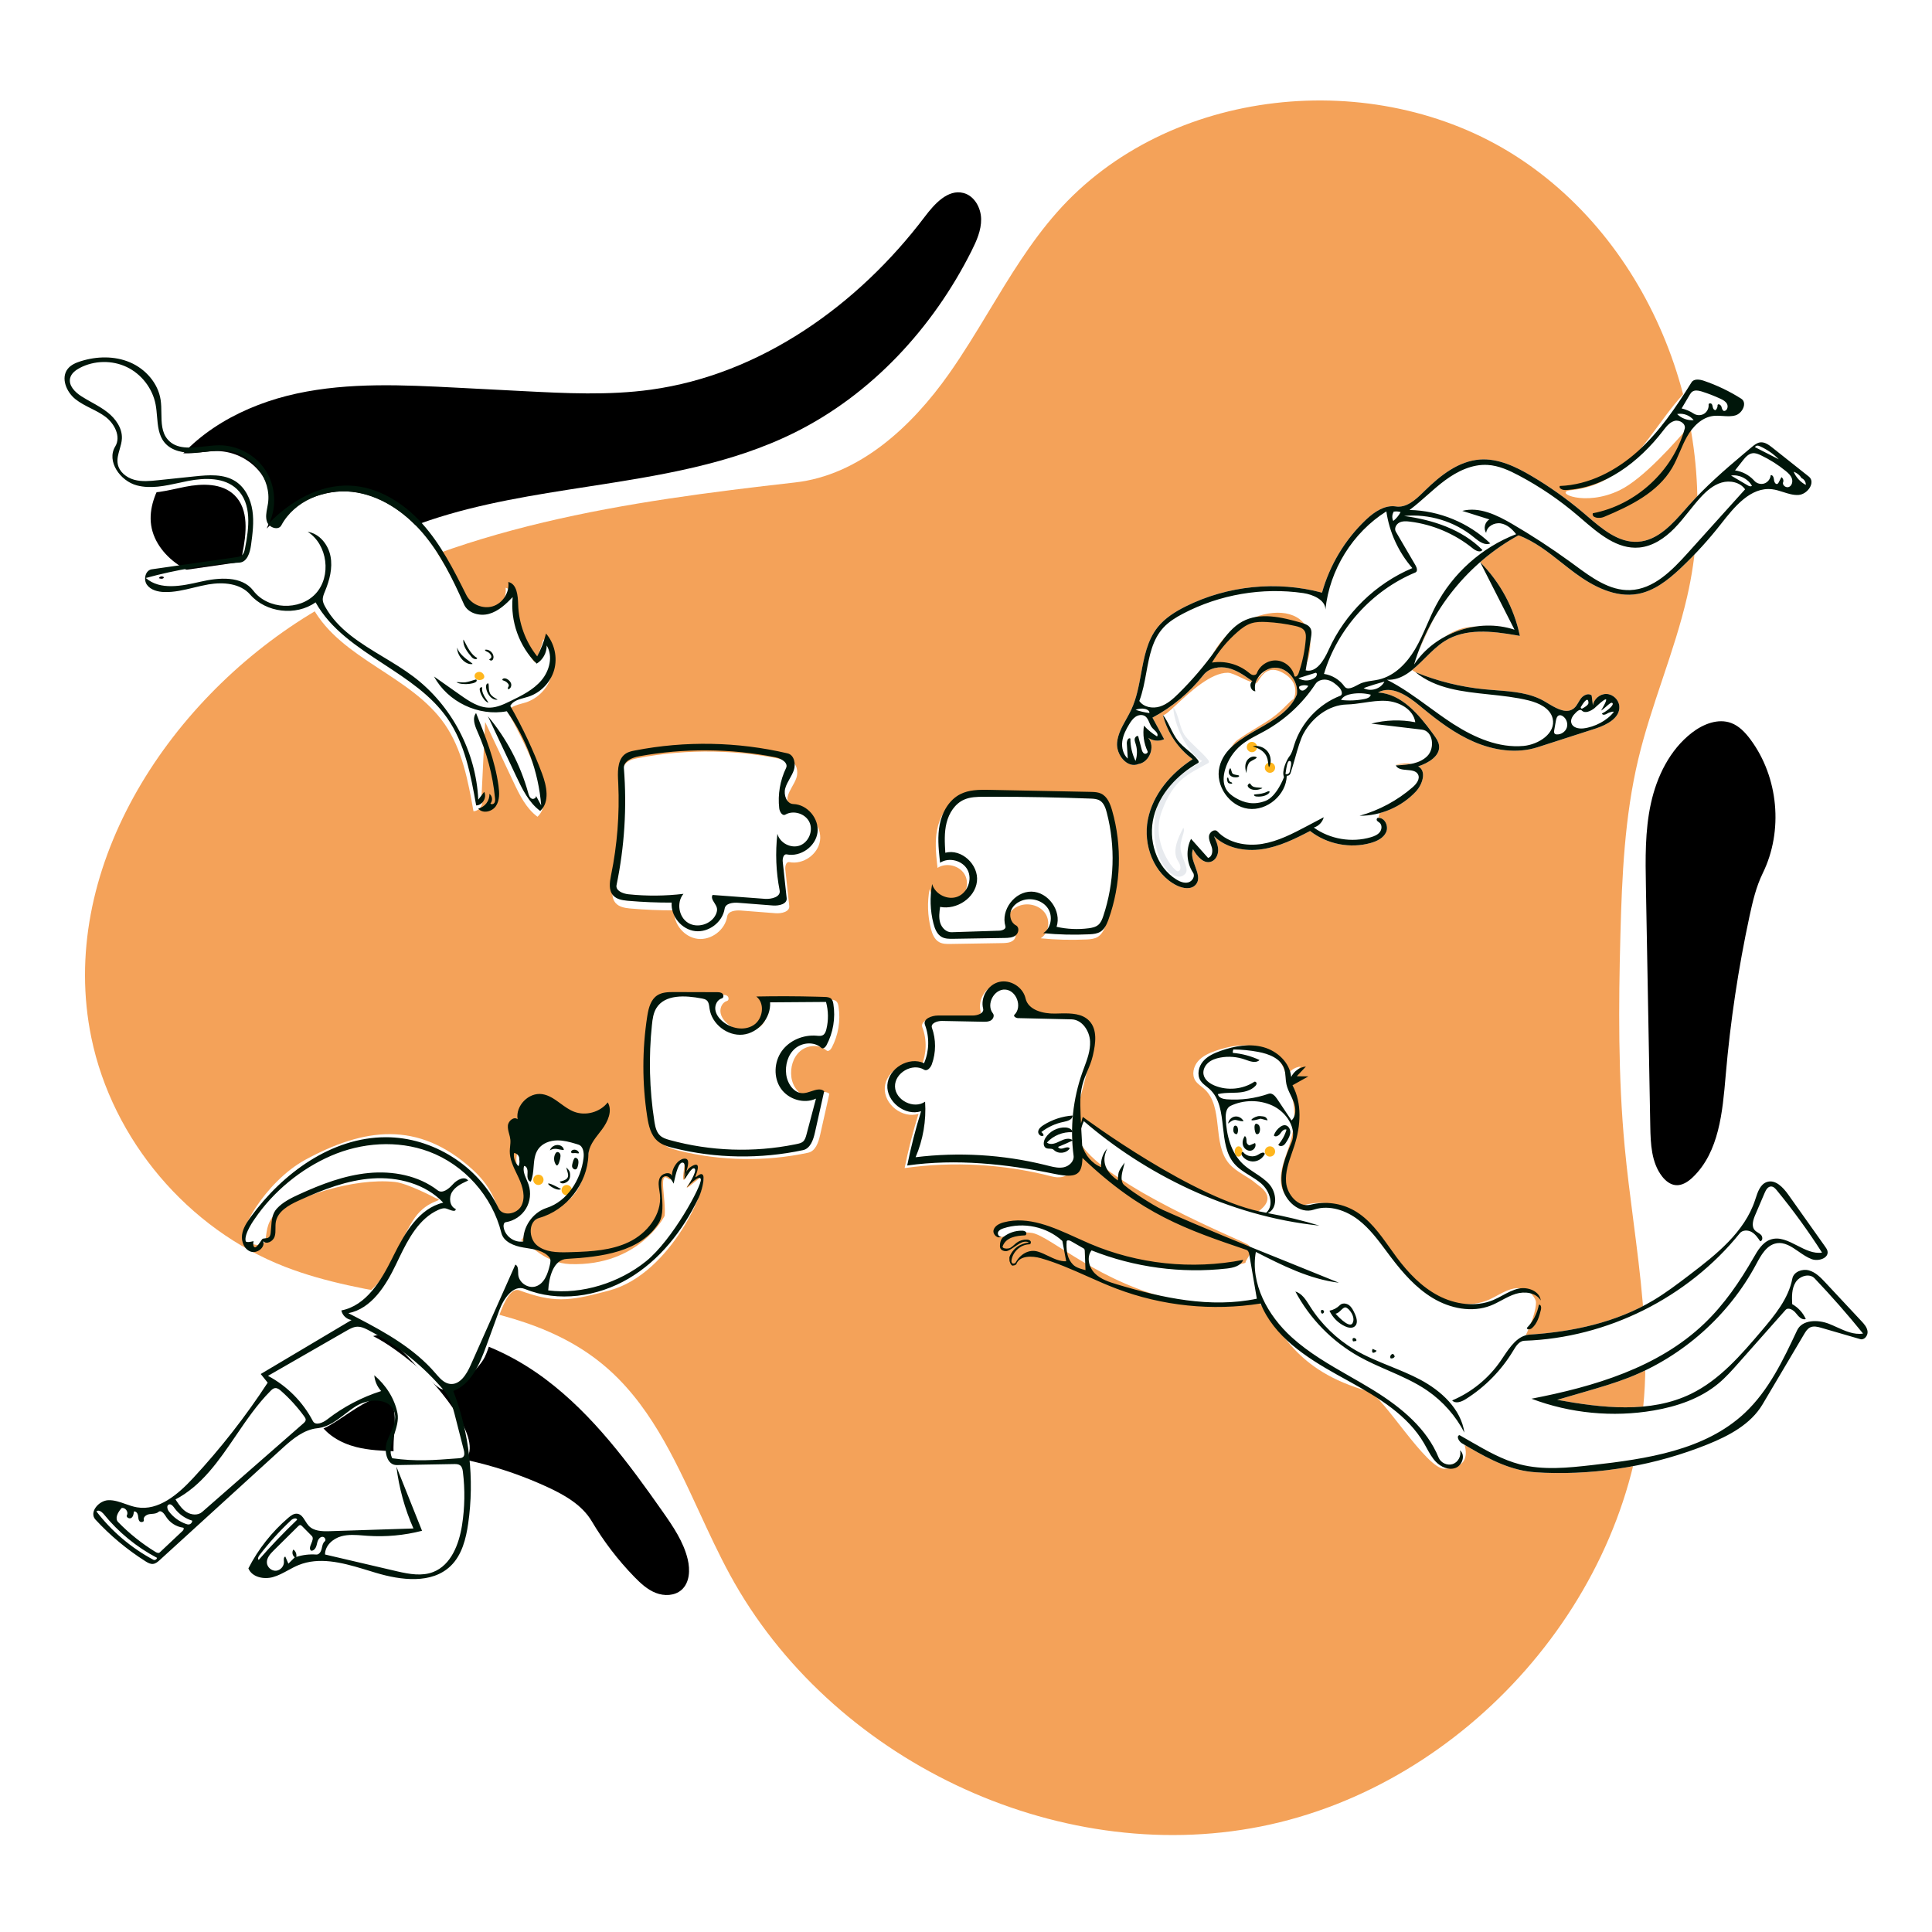 <svg width="355" height="355" viewBox="0 0 355 355" fill="none" xmlns="http://www.w3.org/2000/svg">
<rect x="0" y="0" width="355" height="355" fill="#808080" stroke="none"/>
<g clip-path="url(#clip0_154_31118)">
<path d="M355 0H0V355H355V0Z" fill="white"/>
<path d="M302.217 254.795C300.245 293.26 269.426 328.117 231.647 335.615C193.868 343.113 152.522 323.17 134.114 289.338C132.082 285.605 130.273 281.689 128.465 277.773C123.795 267.665 119.126 257.56 110.637 250.607C100.944 242.668 88.479 240.544 75.888 238.4C67.892 237.038 59.846 235.667 52.427 232.793C34.542 225.866 20.656 209.454 16.785 190.669C10.512 160.229 30.382 129.149 56.879 112.905C83.376 96.66 115.215 92.135 146.1 88.649C157.914 87.316 167.511 78.412 174.365 68.698C177.019 64.937 179.406 60.985 181.792 57.036C185.568 50.784 189.34 44.54 194.157 39.072C214.552 15.92 252.532 12.014 278.51 28.661C304.487 45.309 316.921 79.541 310.013 109.612C308.823 114.791 307.134 119.835 305.445 124.878L305.445 124.879C303.828 129.707 302.211 134.535 301.031 139.483C298.511 150.06 298.03 161.005 297.743 171.874C297.401 184.833 297.32 197.826 298.534 210.733C298.956 215.223 299.534 219.707 300.113 224.191C301.428 234.378 302.742 244.561 302.217 254.795Z" fill="#F4A259"/>
<path d="M146.057 79.462C160.183 72.435 171.425 60.231 178.505 46.131C179.434 44.283 180.313 42.318 180.281 40.25C180.248 38.182 179.045 35.991 177.044 35.465C174.176 34.713 171.711 37.462 169.922 39.827C157.639 56.07 139.761 68.822 119.587 71.603C111.839 72.671 103.972 72.27 96.161 71.867L83.96 71.237C74.134 70.729 64.171 70.232 54.552 72.306C44.934 74.379 35.535 79.366 30.252 87.668C28.57 90.31 27.311 93.423 27.776 96.521C28.253 99.694 30.509 102.388 33.227 104.096C35.944 105.803 39.102 106.658 42.23 107.372C44.521 107.896 46.861 108.359 49.205 108.195C53.038 107.925 56.515 106.019 59.899 104.165C60.125 104.041 60.349 103.918 60.574 103.795C66.489 100.569 72.617 97.703 79.009 95.574C88.33 92.469 98.131 90.95 107.908 89.434C121.079 87.392 134.207 85.358 146.057 79.462Z" fill="black"/>
<path d="M72.599 266.674L72.607 266.674C73.183 266.697 73.758 266.72 74.332 266.75C83.409 267.222 92.391 269.447 100.639 273.267C103.784 274.724 106.968 276.546 108.735 279.528C110.92 283.218 113.543 286.647 116.531 289.722C117.691 290.915 118.946 292.082 120.494 292.691C122.042 293.301 123.954 293.245 125.209 292.154C126.735 290.829 126.834 288.475 126.364 286.51C125.593 283.289 123.672 280.482 121.77 277.771C115.529 268.874 108.958 259.979 100.273 253.446C91.588 246.913 80.38 242.958 69.749 245.215C66.078 245.994 62.44 247.582 60.007 250.438C57.573 253.294 56.611 257.593 58.364 260.911C59.755 263.543 62.573 265.163 65.46 265.893C67.786 266.48 70.195 266.577 72.599 266.674Z" fill="black"/>
<path d="M318.121 132.858C315.694 131.943 312.946 133.048 310.892 134.631C306.835 137.758 304.436 142.65 303.344 147.654C302.252 152.659 302.34 157.835 302.433 162.956L303.235 206.958C303.294 210.172 303.437 213.637 305.414 216.173C306.032 216.966 306.879 217.663 307.88 217.765C309.093 217.889 310.216 217.123 311.092 216.275C315.883 211.635 316.512 204.328 317.085 197.668L317.106 197.426C317.949 187.649 319.408 177.925 321.472 168.332C322.053 165.634 322.691 162.919 323.905 160.441C327.711 152.672 326.801 142.81 321.637 135.869C320.702 134.614 319.585 133.41 318.121 132.858Z" fill="black"/>
<path d="M231.203 192.418C233.763 193.123 236.056 195.255 236.308 197.899C236.794 196.847 237.86 196.087 239.013 195.972L237.339 197.75L239.457 197.792L236.543 199.419C238.349 202.759 238.057 206.88 236.899 210.496C236.191 212.71 235.166 214.927 235.365 217.243C235.562 219.521 237.584 221.847 239.795 221.381L239.906 221.355C242.563 220.684 245.473 221.073 247.861 222.418C251.292 224.351 253.373 227.94 255.731 231.094C257.813 233.878 260.277 236.467 263.356 238.08C266.436 239.693 270.212 240.226 273.42 238.886C275.011 238.222 276.437 237.122 278.125 236.772C279.814 236.422 281.545 237.361 282.165 238.961C282.44 239.669 281.85 242.293 280.347 245.358C280.591 245.288 280.847 245.242 281.115 245.225C289.015 244.712 296.989 242.994 303.789 238.937C305.95 237.648 307.969 236.137 309.973 234.614L311.141 233.723L311.848 233.179C316.246 229.772 320.588 225.974 322.397 220.792L322.491 220.512L322.692 219.9C323.078 218.741 323.569 217.542 324.688 217.182C326.237 216.683 327.648 218.183 328.59 219.51L335.377 229.078C335.551 229.323 335.729 229.578 335.795 229.872C336.089 231.172 334.149 231.829 332.898 231.367C330.624 230.528 328.799 228.026 326.413 228.455C324.736 228.757 323.734 230.381 322.905 231.911L322.695 232.301C317.673 241.703 309.223 249.225 299.302 253.124C296.745 254.128 294.103 254.898 291.464 255.667L286.135 257.219L287.074 257.386C295.026 258.781 303.51 259.632 310.732 256.108C315.54 253.762 319.244 249.723 322.738 245.641L324.006 244.151L324.529 243.529C326.673 240.956 328.711 238.202 329.336 234.942C329.577 233.69 331.157 233.093 332.386 233.432C333.615 233.771 334.551 234.744 335.421 235.675L342.018 242.736C342.538 243.292 343.085 243.906 343.161 244.664C343.237 245.421 342.558 246.279 341.827 246.066L334.673 243.988C334.002 243.794 333.259 243.603 332.627 243.902C332.143 244.131 331.83 244.6 331.553 245.063L323.863 258.05C321.697 261.707 317.683 263.828 313.74 265.414C304.283 269.217 294.021 271.004 283.836 270.621C282.73 270.579 281.622 270.512 280.529 270.34C276.42 269.693 272.709 267.603 269.116 265.49C269.747 267.794 269.185 269.738 265.443 269.885C262.129 270.016 254.012 256.371 251.487 255.663C237.708 251.799 235.445 244.171 231.019 238.961C231.019 238.961 222.073 240.118 216.167 238.886C202.322 236 193.017 227.12 189.663 226.555C186.308 225.99 184.096 228.14 183.061 226.836V225.891C183.221 225.631 184.824 224.133 189.396 225.106C195.782 226.465 205.989 231.593 213.783 232.551C221.966 233.556 228.898 232.225 228.86 232.002C228.782 231.546 230.839 229.61 229.196 228.632C227.552 227.655 203.695 218.079 198.509 210.1L198.447 210C197.556 208.52 196.878 204.843 198.672 206.527L199.174 205.636C201.106 207.458 207.448 211.622 214.037 215.726C221.002 220.067 230.839 222.846 231.019 222.725C235.028 220.013 231.472 218.05 230.809 217.474C229.256 216.125 227.193 215.389 225.855 213.827C222.646 210.08 224.938 203.377 221.269 200.077C220.714 199.578 220.04 199.185 219.638 198.556C218.949 197.478 219.288 195.979 220.123 195.01C220.957 194.04 222.178 193.499 223.386 193.077C225.893 192.201 228.642 191.713 231.203 192.418Z" fill="white"/>
<path d="M233.353 212.527C233.876 212.527 234.3 212.103 234.3 211.58C234.3 211.057 233.876 210.633 233.353 210.633C232.831 210.633 232.407 211.057 232.407 211.58C232.407 212.103 232.831 212.527 233.353 212.527Z" fill="#FFB61D"/>
<path d="M227.582 212.527C227.969 212.527 228.284 212.103 228.284 211.58C228.284 211.057 227.969 210.633 227.582 210.633C227.194 210.633 226.879 211.057 226.879 211.58C226.879 212.103 227.194 212.527 227.582 212.527Z" fill="#FFB61D"/>
<path d="M193.276 216.167C184.474 213.891 175.224 213.366 166.221 214.631C166.902 211.267 167.755 207.937 168.775 204.659C165.846 205.604 162.387 202.92 162.577 199.847C162.766 196.775 166.528 194.536 169.319 195.834C170.277 193.622 170.338 191.035 169.485 188.78C169.075 187.699 170.707 187.075 171.864 187.075L178.255 187.073C179.149 187.073 180.394 186.658 180.172 185.793C179.646 183.74 181.057 181.396 183.117 180.9C185.139 180.413 187.415 181.798 187.937 183.805L187.965 183.917C188.45 186.072 191.18 186.756 193.388 186.714L194.488 186.687C196.398 186.647 198.389 186.709 199.668 188.045C201.197 189.644 200.855 192.188 200.351 194.358L200.318 194.502C199.603 197.513 198.842 200.514 198.033 203.502C199.603 216.136 195.716 216.798 193.276 216.167Z" fill="white"/>
<path d="M119.865 205.619C118.932 199.547 118.934 193.332 119.869 187.259L119.916 186.965C120.149 185.587 120.556 184.133 121.708 183.374C122.57 182.805 123.658 182.763 124.697 182.762L132.646 182.784C133.008 182.785 133.405 182.798 133.677 183.037C133.949 183.276 133.941 183.823 133.593 183.92C132.76 184.151 132.282 185.111 132.382 185.969C132.484 186.827 133.042 187.57 133.697 188.133C135.259 189.477 137.688 189.954 139.418 188.834C141.148 187.714 141.555 184.829 139.915 183.58C143.629 183.504 147.344 183.516 151.057 183.615L152.449 183.656C152.899 183.67 153.396 183.706 153.711 184.029C153.947 184.271 154.025 184.622 154.078 184.956C154.489 187.527 154.039 190.227 152.818 192.525C152.623 192.891 152.172 193.295 151.865 193.016C150.561 191.832 148.367 191.993 147.032 193.143C145.697 194.293 145.181 196.203 145.417 197.949C145.644 199.63 146.869 201.425 148.563 201.34C149.897 201.273 151.38 200.107 152.388 200.983L150.69 208.571C150.388 209.919 149.846 211.518 148.496 211.807C140.698 213.475 132.522 213.349 124.779 211.441L124.403 211.346C123.464 211.1 122.528 210.782 121.795 210.154C120.519 209.062 120.12 207.279 119.865 205.619Z" fill="white"/>
<path d="M181.043 146.073L199.887 146.452L200.194 146.46C200.761 146.478 201.33 146.527 201.84 146.765C202.992 147.303 203.52 148.628 203.87 149.85C205.74 156.373 205.51 163.48 203.22 169.867L203.124 170.129C202.826 170.915 202.437 171.699 201.733 172.141C201.154 172.505 200.448 172.581 199.761 172.618L199.615 172.625C196.812 172.758 194.001 172.686 191.209 172.411C192.663 171.516 193.03 169.336 192.107 167.9C191.184 166.464 189.233 165.865 187.591 166.331C186.59 166.615 185.657 167.3 185.295 168.275C184.933 169.251 185.283 170.504 186.208 170.98C186.848 171.309 186.738 172.347 186.178 172.799C185.618 173.251 184.839 173.283 184.119 173.294L174.665 173.448C173.954 173.459 173.207 173.462 172.583 173.122C171.698 172.639 171.292 171.599 171.042 170.622C170.441 168.266 170.36 165.779 170.806 163.389C171.343 165.276 173.67 166.423 175.494 165.699C177.319 164.975 178.227 162.545 177.323 160.802C176.42 159.059 173.912 158.4 172.268 159.473L172.2 158.864C171.964 156.729 171.781 154.566 172.191 152.463C172.64 150.16 173.921 147.898 176.021 146.852C177.553 146.088 179.322 146.046 181.043 146.073Z" fill="white"/>
<path d="M123.891 167.272C121.237 167.282 118.583 167.173 115.94 166.945L115.683 166.921C114.736 166.826 113.743 166.637 113.123 165.933C112.286 164.983 112.49 163.55 112.742 162.297L112.767 162.172C113.891 156.672 114.332 151.033 114.079 145.425L114.031 144.458C113.961 142.719 114.072 140.748 115.516 139.854C115.956 139.582 116.466 139.455 116.974 139.353L117.143 139.32C126.391 137.518 136.019 137.701 145.191 139.851C146.399 140.135 146.735 141.77 146.335 142.945C145.934 144.119 145.074 145.106 144.752 146.304C144.431 147.502 145.02 149.124 146.26 149.162C148.841 149.243 151.028 151.865 150.681 154.423C150.334 156.981 147.569 158.922 145.038 158.414C144.444 158.295 144.234 159.173 144.299 159.775L145.021 166.453C145.139 167.543 143.592 167.888 142.499 167.802L136.122 167.306C135.12 167.228 133.776 167.401 133.622 168.394C133.238 170.866 130.703 172.797 128.217 172.511C125.731 172.224 123.702 169.767 123.891 167.272Z" fill="white"/>
<path fill-rule="evenodd" clip-rule="evenodd" d="M106.725 208.372C107.433 208.544 108.446 208.849 108.39 209.519C107.257 223.004 102.383 220.523 98.036 224.389C96.888 225.411 96.202 227.828 95.709 227.883C97.537 228.728 100.192 232.117 104.76 232.272C117.49 232.703 122.123 223.416 122.123 223.416C122.422 220.437 120.912 215.074 122.797 216.576C124.099 217.613 123.841 212.562 125.619 213.065C126.153 213.216 125.22 216.574 125.619 216.775C125.839 216.886 126.165 215.97 126.734 215.242C127.208 214.635 127.939 214.185 128.091 214.318C128.193 214.408 128.095 215.276 127.668 216.01C127.068 217.042 126.064 218.035 126.205 218.201C126.359 218.383 129.005 215.921 129.166 216.136C130.237 217.564 123.456 234.003 112.013 237.106L111.106 237.35C104.436 239.122 101.635 239.364 95.454 237.106C92.524 236.036 90.701 246.033 89.072 249.361C88.044 251.462 83.048 256.611 80.767 255.054C77.758 253 75.303 249.175 72.742 247.241L72.578 247.12C70.832 245.869 66.884 243.969 60.734 241.423L61.011 241.294C62.294 240.711 65.599 239.285 68.137 237.106C71.743 234.01 73.697 227.36 76.21 223.774C78.692 220.233 82.022 220.754 80.013 220.127C80.013 220.127 74.919 217.429 72.578 217.182C64.758 216.357 54.564 220.053 51.303 222.434C46.828 225.702 51.274 230.511 45.091 228.154C43.031 227.369 48.554 217.191 56.172 213.065C66.761 207.329 76.773 205.752 86.812 214.882C90.897 218.598 91.301 221.905 92.397 224.427L92.173 223.81C104.282 223.011 86.138 210.887 101.286 207.853C102.877 207.534 104.546 207.866 106.141 208.235L106.725 208.372Z" fill="white"/>
<path d="M98.927 217.733C99.45 217.733 99.873 217.309 99.873 216.787C99.873 216.264 99.45 215.84 98.927 215.84C98.404 215.84 97.98 216.264 97.98 216.787C97.98 217.309 98.404 217.733 98.927 217.733Z" fill="#FFB61D"/>
<path d="M104.133 219.627C104.656 219.627 105.08 219.203 105.08 218.68C105.08 218.157 104.656 217.733 104.133 217.733C103.61 217.733 103.187 218.157 103.187 218.68C103.187 219.203 103.61 219.627 104.133 219.627Z" fill="#FFB61D"/>
<path fill-rule="evenodd" clip-rule="evenodd" d="M49.176 253.499C59.437 260.605 46.309 250.79 57.52 262.486C59.784 264.848 71.247 251.359 72.43 259.353C72.861 262.269 71.921 265.304 72.494 268.196C73.029 270.893 84.763 269.274 85.67 268.094C88.955 263.817 78.73 252.829 76.586 251.072C64.622 241.271 60.673 241.951 49.494 252.092L49.176 253.499Z" fill="white"/>
<path fill-rule="evenodd" clip-rule="evenodd" d="M316.109 75.901C318.122 76.142 319.993 76.365 319.993 74.019C319.993 73.461 313.219 68.558 311.212 70.447C308.631 72.875 306.581 75.659 304.596 78.356C300.428 84.018 296.543 89.294 288.622 90.081L288.526 90.091C285.456 90.462 291.177 93.187 297.601 90.081C302.017 87.944 307.894 81.187 310.685 77.978C311.415 77.138 311.935 76.541 312.161 76.334L312.22 76.283C313.171 75.55 314.676 75.73 316.109 75.901ZM325.665 82.25L332.367 87.57C333.672 88.606 332.143 90.839 330.48 90.946C329.514 91.009 328.589 90.712 327.658 90.413C326.985 90.197 326.309 89.98 325.615 89.898C321.679 89.433 318.678 93.139 316.236 96.261C314.006 99.114 311.562 101.801 308.934 104.293L308.578 104.627L308.208 104.968C306.094 106.89 303.723 108.631 300.934 109.133C296.827 109.872 292.748 107.769 289.393 105.287C288.575 104.681 287.771 104.046 286.966 103.411C284.475 101.441 281.98 99.47 279.025 98.364C276.465 99.761 274.069 101.45 271.881 103.375L271.978 103.298C275.652 106.98 278.221 111.751 279.273 116.845L278.57 116.722L278.106 116.643C273.765 115.915 269.116 115.484 265.448 117.807C264.155 118.625 263.002 119.768 261.862 120.899C261.068 121.686 260.281 122.466 259.457 123.127C259.666 123.252 259.88 123.381 260.099 123.515C264.159 125.176 268.461 126.239 272.827 126.661C273.494 126.726 274.169 126.777 274.845 126.828C277.976 127.066 281.148 127.307 283.824 128.879L284.763 129.44C286.269 130.331 287.945 131.18 289.207 130.148C289.57 129.85 289.807 129.444 290.046 129.035C290.191 128.786 290.336 128.537 290.511 128.311C290.972 127.714 291.887 127.294 292.46 127.784L292.692 129.608C292.861 128.435 293.993 127.481 295.178 127.514C296.363 127.547 297.441 128.562 297.544 129.743C297.731 131.886 295.301 133.169 293.238 133.852L282.546 137.297C278.726 138.529 274.49 137.891 270.807 136.295C267.378 134.809 264.353 132.548 261.462 130.17L260.822 129.641C258.638 127.824 255.688 125.85 253.211 127.24C257.515 127.502 260.654 131.211 263.221 134.719L263.467 135.058C263.883 135.63 264.311 136.233 264.413 136.933C264.701 138.894 262.474 140.195 260.593 140.818C262.178 141.667 261.393 144.132 260.165 145.445C258.378 147.356 256.038 148.73 253.514 149.411L253.284 150.209C253.269 150.263 253.263 150.29 253.264 150.291C254.455 150.209 255.189 151.808 254.704 152.898C254.219 153.988 253.022 154.569 251.873 154.894C248.09 155.963 243.816 155.119 240.723 152.691L240.122 153.005C237.508 154.357 234.805 155.615 231.901 156.041C228.773 156.501 225.33 155.856 223.069 153.646L223.218 153.972C223.537 154.681 223.825 155.415 223.835 156.188C223.846 157.079 223.385 158.042 222.541 158.328C221.147 158.8 219.93 157.31 219.207 156.029C218.811 157.016 219.219 158.126 219.616 159.205C220.07 160.436 220.508 161.627 219.72 162.549C218.9 163.51 217.344 163.264 216.215 162.697C211.986 160.576 209.999 155.237 210.915 150.595C211.831 145.954 215.169 142.067 219.143 139.5C216.445 137.522 214.471 134.578 213.667 131.33C213.881 131.607 214.837 130.718 216.196 129.454C218.682 127.144 222.514 123.582 225.611 123.616C226.204 123.622 227.162 124.081 228.099 124.53H228.1C228.779 124.856 229.448 125.176 229.961 125.316C230.004 125.262 230.055 125.212 230.114 125.169L229.529 124.748C228.35 123.911 227.12 123.124 225.725 122.777C224.097 122.372 222.169 122.705 221.132 124.023C218.596 127.247 215.383 129.936 211.763 131.864L213.909 135.826C213.022 136.249 211.917 136.172 211.094 135.637L210.993 135.568L211.056 135.648C212.292 137.26 211.206 140.071 209.183 140.39C207.129 141.251 205.058 138.678 205.261 136.46C205.402 134.906 206.172 133.528 206.944 132.149C207.273 131.559 207.602 130.97 207.883 130.366C208.833 128.326 209.25 126.06 209.665 123.807C210.234 120.721 210.797 117.662 212.719 115.249C214.065 113.559 215.95 112.384 217.883 111.421C225.556 107.596 234.636 106.682 242.917 108.899C244.328 103.846 247.124 99.186 250.92 95.565L251.146 95.353C252.599 94.014 254.405 92.819 256.331 93.039L256.484 93.059C258.396 93.351 260.059 91.875 261.449 90.509L261.878 90.088L262.213 89.764C264.972 87.129 268.175 84.698 271.944 84.436C275.297 84.202 278.507 85.742 281.401 87.451C284.675 89.385 287.79 91.589 290.703 94.033L291.215 94.467L291.365 94.596L291.532 94.739L291.627 94.821C294.374 97.18 297.38 99.763 300.956 99.549C304.622 99.329 307.301 96.285 309.769 93.481L309.769 93.481L309.771 93.48C309.969 93.253 310.167 93.028 310.364 92.807C313.409 89.38 316.875 86.362 320.384 83.407L321.889 82.143C322.345 81.762 322.835 81.364 323.424 81.287C324.254 81.18 325.01 81.73 325.665 82.25ZM259.4 140.342C258.656 140.194 257.639 140.259 256.351 140.537C257.199 140.54 257.913 140.525 258.493 140.491C258.774 140.457 259.053 140.413 259.327 140.358L259.4 140.342ZM231.804 123.933C232.075 123.654 232.362 123.36 232.68 123.108C233.272 122.796 233.938 122.638 234.609 122.702C236.88 122.918 238.599 125.332 238.302 127.594C237.104 130.563 234.138 132.258 231.204 133.934C229.397 134.966 227.602 135.992 226.241 137.305C226.582 136.741 226.956 136.291 227.335 136.015C228.52 135.153 229.757 134.406 230.924 133.702C231.905 133.11 232.836 132.549 233.642 131.975C234.91 131.072 235.761 130.214 236.421 129.549H236.421C236.926 129.041 237.318 128.645 237.699 128.429C237.73 128.412 239.161 125.511 235.702 123.616C233.091 122.184 231.927 123.995 231.302 124.968C231.099 125.284 230.953 125.511 230.832 125.511C230.801 125.511 230.757 125.506 230.702 125.497C230.789 125.188 230.92 124.89 231.088 124.611C231.322 124.426 231.557 124.186 231.804 123.933ZM232.542 123.185C231.948 123.529 231.438 124.029 231.088 124.611L231.002 124.676C230.83 124.801 230.657 124.893 230.479 124.935C230.12 125.02 229.264 124.364 228.539 123.807C228.105 123.475 227.718 123.178 227.512 123.097C226.157 122.565 225.998 122.558 225.058 122.513C224.899 122.506 224.718 122.497 224.505 122.485L224.115 122.46C224.03 122.456 223.935 122.452 223.835 122.448C223.056 122.415 221.934 122.368 222.158 121.762C226.163 110.921 243.277 108.562 240.447 120.816C240.213 121.829 239.599 122.716 238.985 123.603C238.677 124.047 238.37 124.49 238.111 124.95C237.005 123.378 235.8 122.55 234.496 122.465C233.769 122.417 233.185 122.709 232.68 123.108L232.542 123.185ZM263.584 113.46L263.587 113.454C262.646 115.244 261.634 117.399 260.553 119.918C261.366 117.68 262.384 115.517 263.584 113.46ZM271.214 115.111L271.083 115.116C270.039 115.16 269.102 115.316 268.273 115.585C267.353 115.883 266.374 116.381 265.336 117.08C267.152 116.074 269.159 115.401 271.214 115.111Z" fill="white"/>
<path fill-rule="evenodd" clip-rule="evenodd" d="M217.817 160.514C216.996 161.474 215.807 161.165 214.717 160.103C212.438 157.88 211.521 153.591 212.438 148.949C213.354 144.308 216.924 142.396 220.898 139.829C219.115 139.094 215.884 134.437 215.56 129.911C216.659 131.33 216.717 133.875 217.817 135.294C218.859 136.64 220.944 138.278 221.987 139.624C222.12 139.796 222.235 140.085 222.046 140.192C218.236 142.356 215.768 143.073 213.52 148.949C211.273 154.826 215.835 160.263 216.442 160.103C217.188 159.905 216.924 158.915 216.495 158.272C215.285 156.46 216.436 154.044 217.422 152.101C217.95 152.692 216.682 154.388 216.949 156.151C217.21 157.873 218.547 159.659 217.817 160.514Z" fill="#E7EAEE"/>
<path d="M233.353 142C233.876 142 234.3 141.576 234.3 141.053C234.3 140.53 233.876 140.107 233.353 140.107C232.831 140.107 232.407 140.53 232.407 141.053C232.407 141.576 232.831 142 233.353 142Z" fill="#FFB61D"/>
<path d="M230.04 138.213C230.563 138.213 230.987 137.79 230.987 137.267C230.987 136.744 230.563 136.32 230.04 136.32C229.517 136.32 229.093 136.744 229.093 137.267C229.093 137.79 229.517 138.213 230.04 138.213Z" fill="#FFB61D"/>
<path d="M88.471 146.563C89.018 147.584 88.158 149.045 86.999 149.062C86.007 143.483 84.937 137.711 81.708 133.055C75.525 124.141 62.784 121.213 57.491 111.743C53.886 114.308 48.375 113.654 45.471 110.316C43.665 108.241 40.517 107.986 37.805 108.449C35.093 108.912 32.443 109.936 29.693 109.849C28.5 109.811 27.2 109.49 26.505 108.519C25.811 107.548 26.212 105.839 27.394 105.67C32.542 104.933 37.691 104.196 42.84 103.459C43.244 103.401 43.673 103.332 43.98 103.063C44.327 102.758 44.436 102.27 44.526 101.817C45.272 98.066 45.809 93.594 43.047 90.949C40.757 88.757 37.144 88.832 34.034 89.443C30.924 90.055 27.718 91.062 24.653 90.254C21.588 89.446 19.025 85.805 20.677 83.1C21.784 81.288 20.536 78.873 18.829 77.61C17.122 76.348 14.997 75.727 13.342 74.397C11.688 73.066 10.638 70.5 11.956 68.835C12.535 68.104 13.443 67.718 14.333 67.437C17.28 66.507 20.567 66.437 23.407 67.653C26.248 68.869 28.555 71.476 29.017 74.531C29.394 77.021 28.678 79.917 30.324 81.822C32.475 84.313 36.452 82.916 39.743 82.886C43.109 82.855 46.438 84.64 48.275 87.461C50.113 90.282 50.4 94.047 49.011 97.114C52.922 93.136 58.188 90.084 63.762 90.292C68.911 90.484 73.642 93.445 77.086 97.278C80.529 101.111 82.878 105.778 85.182 110.387C86.04 112.104 88.217 113.035 90.051 112.469C91.885 111.903 93.159 109.907 92.901 108.005C94.499 108.354 94.666 110.514 94.715 112.15C94.818 115.586 96.062 118.978 98.205 121.666C98.922 120.343 99.469 118.929 99.828 117.469C101.392 119.267 101.976 121.869 101.329 124.163C100.683 126.457 98.826 128.371 96.553 129.088C95.344 129.469 93.865 129.653 93.265 130.77C95.533 134.741 97.484 138.894 99.092 143.175C99.955 145.47 100.577 148.424 98.761 150.073C96.662 148.523 95.469 146.064 94.355 143.704C92.618 140.023 90.88 136.342 89.143 132.661" fill="white"/>
<path fill-rule="evenodd" clip-rule="evenodd" d="M94.202 109.715C93.746 114.173 95.414 118.801 98.61 121.942C99.749 121.255 100.478 119.935 100.452 118.605C101.65 120.574 100.979 123.243 99.49 125.002C98.001 126.761 95.865 127.816 93.791 128.822C92.604 129.398 91.371 129.987 90.051 130.026C88.037 130.086 86.233 128.875 84.587 127.714L79.757 124.309C82.253 128.966 87.933 131.678 93.123 130.69C96.732 135.753 98.942 141.804 99.446 148.001L98.476 146.208C98.467 146.187 98.456 146.165 98.441 146.143L98.476 146.208C98.616 146.552 98.07 146.933 97.703 146.755C97.313 146.566 97.165 146.095 97.05 145.677C95.629 140.525 93.082 135.685 89.64 131.597L94.852 142.64C95.966 145 97.159 147.458 99.258 149.008C101.075 147.36 100.452 144.406 99.589 142.111C97.981 137.829 96.03 133.677 93.762 129.706C94.249 128.799 95.316 128.507 96.347 128.226H96.348C96.586 128.16 96.823 128.096 97.05 128.024C99.323 127.307 101.18 125.393 101.826 123.099C102.473 120.805 101.889 118.203 100.325 116.404C99.966 117.865 99.419 119.279 98.702 120.602C96.56 117.913 95.316 114.522 95.212 111.086C95.163 109.45 94.996 107.29 93.398 106.941C93.656 108.843 92.382 110.839 90.548 111.405C88.714 111.97 86.537 111.04 85.679 109.323C83.375 104.714 81.026 100.047 77.583 96.213C74.139 92.381 69.408 89.42 64.259 89.228C58.685 89.02 53.419 92.072 49.508 96.05C50.897 92.984 50.61 89.217 48.773 86.397C46.935 83.576 43.606 81.791 40.24 81.822C39.386 81.829 38.486 81.929 37.584 82.029C35.008 82.315 32.414 82.602 30.821 80.758C29.696 79.455 29.674 77.689 29.653 75.906C29.643 75.082 29.633 74.254 29.514 73.468C29.052 70.412 26.745 67.805 23.904 66.588C21.064 65.372 17.778 65.443 14.831 66.373C13.94 66.654 13.033 67.039 12.453 67.771C11.135 69.436 12.185 72.002 13.84 73.332C14.71 74.032 15.711 74.536 16.713 75.04C17.615 75.494 18.517 75.948 19.326 76.546C21.033 77.808 22.281 80.224 21.174 82.036C19.522 84.741 22.085 88.382 25.15 89.19C27.684 89.858 30.314 89.285 32.906 88.722C33.45 88.603 33.992 88.485 34.531 88.379C37.641 87.768 41.254 87.692 43.544 89.885C46.306 92.53 45.769 97.002 45.023 100.753C44.934 101.206 44.824 101.694 44.477 101.999C44.17 102.268 43.741 102.337 43.337 102.395L27.891 104.606C26.709 104.775 26.308 106.484 27.002 107.455C27.697 108.426 28.997 108.747 30.19 108.785C32.015 108.843 33.795 108.411 35.579 107.979C36.483 107.76 37.389 107.541 38.302 107.385C41.014 106.922 44.162 107.176 45.968 109.252C48.872 112.59 54.383 113.244 57.988 110.679C60.773 115.661 65.621 118.833 70.49 122.019C74.874 124.888 79.275 127.767 82.205 131.991C85.434 136.647 86.504 142.419 87.496 147.997C88.655 147.981 89.515 146.52 88.968 145.499L87.88 146.935C87.477 138.143 82.987 129.622 75.962 124.321C74.222 123.007 72.314 121.857 70.41 120.708C66.227 118.185 62.063 115.673 59.748 111.481C59.539 111.104 59.345 110.704 59.311 110.274C59.268 109.73 59.485 109.206 59.694 108.699L59.724 108.627C60.559 106.601 61.142 104.379 60.732 102.227C60.322 100.074 58.702 98.04 56.535 97.715C60.203 100.062 60.955 105.884 58.003 109.084C55.051 112.285 49.188 112.007 46.553 108.541C44.441 105.763 40.218 106.104 36.819 106.891C33.419 107.679 29.417 108.504 26.791 106.206C32.409 104.661 38.19 103.71 44.006 103.374C45.392 103.293 45.935 101.565 46.122 100.19C46.409 98.075 46.696 95.927 46.381 93.817C46.067 91.706 45.064 89.601 43.273 88.441C41.123 87.048 38.346 87.264 35.798 87.531L29.026 88.239C27.567 88.392 26.067 88.542 24.653 88.153C23.238 87.764 21.907 86.71 21.636 85.268C21.464 84.357 21.725 83.46 21.988 82.556C22.177 81.906 22.367 81.251 22.398 80.585C22.487 78.687 21.261 76.948 19.771 75.77C18.859 75.047 17.842 74.479 16.824 73.91C16.181 73.551 15.537 73.191 14.919 72.792C13.756 72.041 12.562 70.827 12.886 69.481C13.092 68.62 13.872 68.023 14.655 67.61C17.3 66.216 20.606 66.153 23.302 67.446C25.998 68.739 28.018 71.356 28.587 74.292C28.727 75.016 28.791 75.772 28.854 76.527C29.001 78.273 29.148 80.01 30.239 81.322C31.542 82.889 33.794 83.284 35.829 83.187C36.527 83.154 37.225 83.076 37.922 82.998C39.259 82.848 40.593 82.698 41.922 82.865C46.39 83.428 49.91 88.077 49.24 92.53C49.203 92.777 49.156 93.025 49.108 93.274C48.938 94.163 48.765 95.059 49.069 95.894C49.457 96.962 51.157 97.531 51.695 96.53C54.108 92.043 59.642 89.783 64.701 90.375C69.761 90.968 74.289 94.014 77.611 97.877C80.932 101.739 83.192 106.386 85.253 111.045C85.979 112.686 88.14 113.28 89.866 112.792C91.593 112.304 92.963 111.013 94.202 109.715ZM85.135 117.534C85.184 117.528 85.298 117.75 85.47 118.086C85.892 118.913 86.665 120.425 87.683 120.885C87.637 121.313 86.964 121.083 86.683 120.756C85.887 119.826 85.042 118.756 85.135 117.534ZM87.539 124.878C88.065 125.648 84.916 126.032 83.87 125.359C84.055 125.324 84.297 125.343 84.566 125.364C84.885 125.388 85.241 125.416 85.579 125.359C86.073 125.276 86.551 125.124 86.912 125.01C87.261 124.898 87.501 124.822 87.539 124.878ZM86.783 122.015C85.53 122.23 83.991 120.561 83.991 118.992C84.352 120.152 85.635 121.073 86.344 121.581C86.705 121.84 86.917 121.993 86.783 122.015ZM91.273 128.579C89.604 128.579 88.847 125.765 89.604 125.584C89.785 125.502 89.793 125.754 89.806 126.126C89.819 126.518 89.837 127.042 90.064 127.45C90.317 127.904 90.853 128.207 91.165 128.384C91.401 128.518 91.51 128.579 91.273 128.579ZM93.132 124.747C93.499 124.949 93.833 125.262 93.928 125.669C94.022 126.077 93.795 126.571 93.385 126.655C93.257 126.467 93.326 126.347 93.4 126.22C93.507 126.035 93.624 125.835 93.132 125.383C92.925 125.192 92.684 125.109 92.515 125.051C92.386 125.006 92.298 124.976 92.302 124.923C92.323 124.585 92.835 124.583 93.132 124.747ZM90.008 121.08C89.926 121.137 89.869 121.177 89.918 121.222C90.068 121.362 90.246 121.429 90.423 121.328C90.558 121.25 90.627 121.092 90.659 120.939C90.837 120.087 89.937 119.206 89.088 119.404C89.163 119.602 89.308 119.665 89.482 119.742C89.684 119.831 89.927 119.938 90.153 120.292C90.457 120.768 90.178 120.962 90.008 121.08ZM89.723 129.117C88.74 128.831 87.768 126.511 88.291 126.335C88.618 126.225 88.616 126.243 88.597 126.426C88.58 126.594 88.548 126.902 88.74 127.378C88.979 127.969 89.313 128.449 89.526 128.755C89.672 128.964 89.761 129.092 89.723 129.117ZM314.803 76.428C312.694 76.687 311.031 78.389 309.982 80.238C309.475 81.131 309.07 82.077 308.664 83.023L308.664 83.024C308.23 84.034 307.797 85.044 307.241 85.99C304.586 90.506 299.542 92.973 294.708 94.99C293.875 95.338 292.415 95.174 292.675 94.309C300.588 92.808 307.402 86.542 309.559 78.781C309.813 77.867 308.624 77.095 307.706 77.337C306.876 77.556 306.285 78.248 305.751 78.935L305.585 79.152C301.176 84.885 294.848 89.732 287.623 90.046C287.112 90.067 286.38 89.755 286.605 89.296C291.956 89.116 297.001 86.475 300.975 82.886C304.949 79.297 307.979 74.799 310.813 70.256C311.252 69.553 312.305 69.704 313.089 69.971C315.494 70.791 317.802 71.897 319.947 73.259C321.099 73.99 320.187 75.941 318.877 76.324C318.125 76.544 317.339 76.49 316.549 76.437C315.965 76.397 315.379 76.357 314.803 76.428ZM312.748 71.954L312.563 71.898C312 71.737 311.371 71.647 310.918 71.996C310.743 72.132 310.617 72.319 310.501 72.51L308.995 75.049C309.786 75.232 310.544 75.556 311.222 76.001C311.777 76.364 312.54 76.379 313.108 76.035C313.675 75.692 314.017 75.009 313.952 74.349C313.928 74.103 314.331 74.036 314.5 74.217C314.626 74.353 314.663 74.538 314.701 74.723V74.724C314.713 74.786 314.726 74.848 314.742 74.909C314.806 75.148 315.001 75.405 315.243 75.356C315.489 75.122 315.623 74.776 315.599 74.438C315.687 74.089 316.232 74.4 316.316 74.75C316.4 75.1 316.558 75.597 316.906 75.504C317.416 75.378 317.577 74.666 317.328 74.203C317.079 73.739 316.579 73.477 316.101 73.256C315.012 72.751 313.892 72.316 312.748 71.954ZM308.17 76.082C308.957 76.874 310.101 77.294 311.212 77.202C310.531 76.344 309.372 75.896 308.291 76.061L308.17 76.082ZM251.873 154.893C248.09 155.963 243.816 155.119 240.723 152.691C237.923 154.159 235.028 155.582 231.901 156.041C228.773 156.501 225.33 155.856 223.069 153.646C223.442 154.456 223.823 155.296 223.835 156.187C223.846 157.079 223.385 158.041 222.541 158.328C221.148 158.8 219.93 157.31 219.207 156.029C218.811 157.015 219.219 158.126 219.616 159.205C220.07 160.436 220.508 161.627 219.72 162.549C218.9 163.51 217.344 163.264 216.215 162.697C211.986 160.576 209.999 155.237 210.915 150.595C211.831 145.954 215.169 142.067 219.143 139.5C216.445 137.522 214.471 134.578 213.667 131.33C214.216 132.039 214.624 132.863 215.032 133.687C215.439 134.51 215.847 135.335 216.397 136.044C216.918 136.717 217.581 137.275 218.245 137.834H218.245C218.909 138.392 219.572 138.95 220.094 139.623C220.227 139.795 220.342 140.084 220.153 140.191C216.343 142.355 213.084 145.803 212.003 150.05C210.922 154.295 212.426 159.308 216.157 161.605C216.815 162.01 217.599 162.335 218.345 162.137C219.092 161.941 219.652 161.003 219.223 160.361C218.014 158.549 217.866 156.079 218.853 154.136L221.979 157.642C222.698 157.457 222.876 156.49 222.684 155.773C222.624 155.545 222.541 155.321 222.458 155.097L222.458 155.097C222.279 154.614 222.101 154.134 222.149 153.629C222.219 152.89 223.184 152.229 223.693 152.769C225.727 154.924 228.993 155.535 231.917 155.061C234.842 154.586 237.521 153.182 240.14 151.799L243.233 150.166C243.009 151.058 242.287 151.807 241.403 152.061C244.388 154.205 248.379 154.879 251.902 153.834C252.509 153.654 253.132 153.404 253.526 152.908C253.919 152.413 253.983 151.606 253.507 151.188C253.45 151.137 253.385 151.092 253.32 151.048C253.193 150.96 253.066 150.873 252.994 150.739C252.884 150.538 253.054 150.199 253.264 150.291C254.455 150.208 255.189 151.807 254.704 152.898C254.219 153.988 253.022 154.568 251.873 154.893ZM230.749 139.068C230.069 138.849 229.306 139.318 229.011 139.968C228.715 140.618 228.799 141.382 229.022 142.06C229.093 141.295 229.191 140.719 229.481 140.216C229.605 139.999 229.992 139.794 230.332 139.614C230.771 139.382 231.132 139.191 230.749 139.068ZM230.172 137.145C231.164 136.898 232.284 137.28 232.918 138.082C233.553 138.883 233.667 140.061 233.2 140.969C233.087 140.833 233.06 140.587 233.027 140.278C232.929 139.367 232.772 137.91 230.172 137.145ZM229.312 144.19C228.998 144.581 230.091 145.616 231.8 144.902C232.117 144.77 231.859 144.755 231.451 144.731C231.08 144.709 230.585 144.68 230.289 144.549C230.04 144.437 229.912 144.259 229.816 144.125C229.674 143.927 229.602 143.828 229.312 144.19ZM232.775 145.5C233.871 144.954 233.183 146.554 230.892 146.358C230.686 146.34 230.415 146.26 230.417 146.052C230.418 145.979 230.612 145.962 230.913 145.936C231.381 145.895 232.109 145.832 232.775 145.5ZM226.017 142.463C226.429 142.866 227.03 142.876 227.43 142.799C227.674 142.752 227.794 142.533 227.57 142.463C227.518 142.446 227.431 142.433 227.327 142.417C227.089 142.379 226.76 142.327 226.539 142.194C226.398 142.108 226.317 141.817 226.248 141.567C226.177 141.31 226.118 141.097 226.017 141.197C225.819 141.394 225.605 142.06 226.017 142.463ZM226.383 143.825C226.582 144.129 225.823 144.024 225.659 143.825C225.496 143.626 225.335 142.876 225.609 142.876C225.688 142.876 225.715 142.994 225.747 143.136C225.778 143.266 225.812 143.417 225.896 143.513C226.061 143.699 226.171 143.726 226.251 143.747C226.306 143.76 226.347 143.771 226.383 143.825ZM260.567 142.317C260.976 143.136 260.26 144.054 259.568 144.653C256.758 147.093 253.4 148.897 249.815 149.895C253.679 149.921 257.526 148.267 260.164 145.445C261.393 144.132 262.178 141.667 260.593 140.818C262.474 140.195 264.701 138.894 264.413 136.933C264.311 136.233 263.883 135.63 263.467 135.057L263.221 134.719C260.654 131.211 257.515 127.502 253.211 127.24C255.688 125.85 258.638 127.824 260.822 129.641L261.462 130.17C264.353 132.548 267.378 134.809 270.807 136.295C274.49 137.891 278.726 138.529 282.546 137.297L293.238 133.852C295.301 133.169 297.731 131.886 297.544 129.743C297.441 128.562 296.363 127.546 295.178 127.514C293.994 127.48 292.861 128.434 292.692 129.608L292.46 127.784C291.887 127.294 290.972 127.714 290.511 128.311C290.337 128.537 290.191 128.786 290.046 129.034C289.807 129.443 289.57 129.85 289.207 130.147C287.945 131.18 286.269 130.331 284.763 129.44L283.824 128.879C281.148 127.306 277.976 127.065 274.845 126.828C274.169 126.776 273.494 126.725 272.827 126.661C268.461 126.239 264.159 125.175 260.099 123.515C263.822 126.568 268.686 127.08 273.592 127.597C276.065 127.858 278.548 128.119 280.902 128.707C282.768 129.174 284.832 130.125 285.29 131.995C285.955 134.708 282.731 136.81 279.949 137.064C275.398 137.479 270.964 135.544 267.101 133.074L266.666 132.792C265.267 131.874 263.912 130.887 262.557 129.9C260.072 128.089 257.589 126.279 254.845 124.904C257.679 125.046 259.748 122.995 261.862 120.899C263.002 119.768 264.155 118.625 265.448 117.807C269.247 115.401 274.098 115.949 278.57 116.721L279.273 116.845C278.221 111.751 275.652 106.98 271.978 103.298L278.291 115.709C271.645 113.494 263.674 116.262 259.829 122.118C262.797 112.103 269.856 103.367 279.025 98.364C281.98 99.469 284.475 101.441 286.966 103.411L286.968 103.412C287.772 104.047 288.576 104.682 289.393 105.287C292.748 107.769 296.827 109.871 300.934 109.133C303.887 108.602 306.372 106.681 308.579 104.627L308.934 104.293C311.562 101.801 314.006 99.114 316.236 96.261C318.678 93.139 321.679 89.433 325.615 89.898C326.309 89.98 326.985 90.197 327.658 90.413C328.589 90.712 329.514 91.008 330.48 90.946C332.143 90.839 333.673 88.606 332.367 87.57L325.665 82.25C325.01 81.73 324.254 81.18 323.424 81.287C322.835 81.364 322.345 81.761 321.889 82.143L320.384 83.407C316.875 86.362 313.409 89.379 310.364 92.807C310.167 93.029 309.969 93.254 309.769 93.481C307.301 96.285 304.622 99.329 300.956 99.548C297.38 99.762 294.374 97.18 291.627 94.82C291.489 94.702 291.352 94.584 291.215 94.467L290.703 94.033C287.79 91.589 284.675 89.384 281.401 87.451C278.507 85.742 275.297 84.202 271.944 84.435C268.021 84.708 264.712 87.331 261.878 90.088L261.449 90.508C260.059 91.874 258.396 93.351 256.484 93.059L256.331 93.038C254.405 92.819 252.599 94.014 251.146 95.353L250.92 95.565C247.124 99.186 244.328 103.846 242.918 108.899C234.636 106.682 225.556 107.596 217.883 111.42C215.95 112.384 214.065 113.559 212.719 115.249C210.797 117.661 210.234 120.721 209.665 123.807C209.251 126.06 208.833 128.325 207.883 130.365C207.602 130.969 207.273 131.559 206.944 132.148C206.172 133.528 205.402 134.905 205.261 136.46C205.058 138.678 207.129 141.251 209.183 140.39C211.24 140.065 212.328 137.165 210.993 135.568C211.825 136.164 212.985 136.267 213.909 135.825L211.763 131.864C215.383 129.936 218.596 127.247 221.132 124.023C222.169 122.705 224.097 122.372 225.725 122.777C227.12 123.123 228.35 123.911 229.529 124.748L230.114 125.169C229.432 125.665 229.825 126.985 230.668 127.027C230.124 124.812 232.339 122.486 234.609 122.702C236.88 122.917 238.599 125.332 238.302 127.593C237.104 130.563 234.137 132.258 231.203 133.934C228.02 135.752 224.876 137.549 224.069 140.93C223.256 144.335 225.882 148.149 229.354 148.604C232.825 149.059 236.346 146.052 236.439 142.552C236.439 142.552 236.952 142.605 237.134 142.06C237.421 141.202 237.692 140.251 237.961 139.309C238.466 137.537 238.963 135.795 239.537 134.755C241.147 131.838 244.142 129.528 247.473 129.447C248.531 129.421 249.582 129.264 250.631 129.108H250.632C251.973 128.908 253.313 128.707 254.662 128.782C257.069 128.915 259.707 130.323 260.054 132.708C257.385 132.19 254.601 132.278 251.97 132.963L261.284 134.07C263.33 134.314 263.712 137.481 262.254 138.936C260.88 140.308 258.786 140.533 256.826 140.621L256.471 140.635C256.814 141.334 257.665 141.406 258.518 141.478C259.368 141.551 260.219 141.623 260.567 142.317ZM310.112 101.616C307.225 104.822 303.849 108.267 299.537 108.428C295.767 108.569 292.469 106.139 289.419 103.892L289.193 103.726L288.465 103.194C285.057 100.722 281.527 98.417 277.893 96.292C275.078 94.646 271.841 93.057 268.684 93.873L273.682 95.446C272.839 95.898 272.539 97.127 273.078 97.917C273.194 96.735 274.561 95.984 275.734 96.168C276.908 96.353 277.862 97.214 278.588 98.154C272.288 100.569 266.929 105.352 263.813 111.337C263.234 112.45 262.73 113.601 262.226 114.752C261.544 116.312 260.861 117.871 259.992 119.333C258.481 121.873 256.245 124.185 253.367 124.858C252.964 124.952 252.55 125.013 252.138 125.075C251.311 125.199 250.486 125.323 249.75 125.706C249.71 125.727 249.67 125.748 249.629 125.77L249.551 125.811L249.494 125.842C248.63 126.303 247.564 126.872 247.032 126.122C246.159 124.893 244.769 124.045 243.277 123.833C245.743 115.544 252.09 108.501 260.078 105.187C260.53 105 260.357 104.323 260.11 103.901L256.477 97.684C256.141 97.109 256.534 96.329 257.125 96.024C257.716 95.719 258.421 95.765 259.081 95.848C263.284 96.371 267.33 98.096 270.618 100.765C271.144 101.192 272.006 101.61 272.391 101.053C268.639 97.27 263.274 95.516 257.994 94.809C262.558 94.363 267.278 95.8 270.819 98.715L270.991 98.856C271.837 99.543 272.861 100.273 273.837 99.852C269.882 96.058 264.475 93.82 258.996 93.708C260.124 92.869 261.176 91.937 262.229 91.005L262.23 91.005H262.23C263.299 90.058 264.369 89.112 265.516 88.263C267.794 86.579 270.516 85.264 273.343 85.43C275.396 85.549 277.321 86.435 279.137 87.4C282.976 89.438 286.591 91.899 289.895 94.722C290.13 94.922 290.365 95.125 290.602 95.329C293.743 98.036 297.169 100.989 301.228 100.607C303.704 100.375 305.897 98.879 307.639 97.105C308.603 96.124 309.462 95.049 310.322 93.974C311.016 93.106 311.711 92.238 312.46 91.418C313.542 90.236 314.794 89.124 316.331 88.673C317.868 88.222 319.741 88.596 320.655 89.912L310.112 101.616ZM210.632 123.573C211.189 120.527 211.739 117.514 213.798 115.296C214.806 114.211 216.096 113.428 217.409 112.741C224.126 109.228 231.96 107.891 239.462 108.976C241.298 109.242 243.573 110.272 243.543 112.015C243.532 112.122 243.522 112.229 243.513 112.335C243.531 112.226 243.541 112.119 243.543 112.015C244.291 104.727 248.537 97.87 254.739 93.965C255.289 97.801 256.969 101.467 259.516 104.388C252.767 107.23 247.164 112.695 244.153 119.371L244.106 119.477C243.251 121.348 241.895 123.646 239.915 123.18L240.895 117.123C240.985 116.568 241.068 115.967 240.805 115.47C240.511 114.914 239.882 114.659 239.27 114.474L239.054 114.411C235.506 113.407 231.524 112.442 228.283 114.203C226.569 115.134 225.338 116.695 224.188 118.297L223.333 119.497C221.305 122.329 219.035 124.987 216.554 127.433C215.555 128.417 214.475 129.396 213.138 129.82C211.801 130.244 210.139 129.959 209.345 128.802C209.978 127.149 210.306 125.355 210.632 123.573ZM232.502 147.174C230.395 147.956 228.681 147.571 227.036 146.613C226.332 146.203 225.67 145.675 225.273 144.964C224.679 143.897 224.768 142.573 225.111 141.4C225.623 139.648 226.672 138.057 228.08 136.894C229.053 136.09 230.174 135.501 231.295 134.911L231.295 134.91C231.682 134.707 232.068 134.503 232.449 134.291C236.165 132.218 239.371 129.237 241.709 125.681C242.175 124.971 243.159 124.741 243.982 124.951C244.805 125.16 245.492 125.724 246.085 126.332C246.51 126.767 246.825 127.631 246.258 127.851C242.289 129.387 239.094 132.797 237.817 136.856C237.782 136.967 237.748 137.078 237.715 137.19C237.521 137.833 237.324 138.482 236.908 139.002C236.419 139.612 235.437 141.76 235.938 142.779C235.938 142.779 234.609 146.393 232.502 147.174ZM238.008 115.018C238.651 115.162 239.351 115.369 239.704 115.926C239.993 116.382 239.974 116.961 239.929 117.498C239.75 119.625 239.303 121.729 238.602 123.744C238.483 124.085 238.117 124.495 237.85 124.252C237.548 122.726 236.154 121.485 234.603 121.362C233.053 121.239 231.48 122.244 230.941 123.703C230.835 123.991 230.46 124.098 230.164 124.019C229.942 123.959 229.752 123.824 229.57 123.68L229.39 123.533C227.543 122.032 225.043 121.366 222.694 121.749C223.945 119.643 225.533 117.737 227.378 116.126C228.133 115.466 228.952 114.844 229.906 114.535C230.804 114.244 231.768 114.247 232.71 114.294C234.492 114.385 236.267 114.628 238.008 115.018ZM322.236 88.216C321.338 87.259 320.108 86.619 318.808 86.437L320.282 84.563C320.751 83.975 321.297 83.373 322.035 83.281C322.567 83.213 323.09 83.432 323.574 83.663C325.195 84.435 326.722 85.402 328.113 86.536C328.577 86.915 329.044 87.338 329.245 87.902C329.447 88.466 329.285 89.204 328.744 89.462C328.204 89.72 327.425 89.155 327.647 88.599L327.668 88.536C327.759 88.219 327.616 87.846 327.329 87.679L326.807 88.68C326.76 88.768 326.703 88.853 326.617 88.9C326.269 89.093 325.985 88.551 325.963 88.154L325.959 88.099C325.921 87.707 325.716 87.207 325.356 87.329C325.307 88 324.827 88.62 324.19 88.835C323.553 89.05 322.796 88.847 322.351 88.343L322.236 88.216ZM209.762 137.643L209.132 135.251C208.832 135.167 208.54 135.468 208.497 135.776C208.469 135.981 208.515 136.185 208.576 136.385L208.673 136.684C208.997 137.699 208.989 138.817 208.651 139.827C208.026 138.548 207.7 137.124 207.705 135.7C207.298 135.477 207.02 136.159 207.05 136.623L207.226 139.392C206.371 138.622 206.07 137.372 206.216 136.231C206.362 135.09 206.898 134.037 207.5 133.057C207.815 132.546 208.163 132.033 208.663 131.7C209.163 131.368 209.852 131.254 210.363 131.57C210.787 131.832 210.984 132.298 211.184 132.77C211.335 133.126 211.487 133.487 211.741 133.766C211.831 133.865 211.936 133.967 212.042 134.069C212.455 134.467 212.896 134.893 212.608 135.322C211.719 134.776 210.906 134.107 210.199 133.339C209.943 134.925 210.178 136.585 210.861 138.038C211.002 138.335 210.539 138.618 210.248 138.466C209.957 138.313 209.846 137.961 209.762 137.643ZM295.144 129.818C295.6 129.415 296.016 129.047 296.217 129.147C296.804 129.44 295.21 130.726 294.366 131.089C294.427 131.497 295.018 131.314 295.364 131.089C295.709 130.864 296.676 130.622 296.487 130.867C295.307 132.393 293.03 133.605 290.924 133.843C290.071 133.939 289.015 133.711 288.743 132.896C288.495 132.153 289.047 131.42 289.631 130.867L289.772 130.738C290.018 130.518 290.412 130.304 290.638 130.543C291.24 131.18 292.291 130.659 292.984 130.124C292.984 130.124 294.786 128.386 295.088 128.497C295.388 128.607 294.189 130.567 294.189 130.567C294.486 130.4 294.825 130.101 295.144 129.818V129.818ZM286.522 131.431C286.737 131.382 286.962 131.469 287.148 131.588C287.825 132.023 288.148 132.939 287.894 133.702C287.639 134.465 286.832 135.004 286.029 134.946C285.915 134.938 285.796 134.917 285.707 134.845C285.52 134.695 285.544 134.408 285.585 134.172L285.888 132.443C285.961 132.026 286.109 131.525 286.522 131.431ZM248.368 127.506C249.529 127.31 250.73 127.358 251.871 127.646C251.805 128.117 251.255 128.331 250.79 128.427C249.354 128.723 247.87 128.787 246.414 128.616C246.779 127.93 247.602 127.636 248.368 127.506ZM321.12 89.178L318.074 87.38C319.575 87.155 321.175 87.943 321.912 89.27C321.701 89.462 321.366 89.323 321.12 89.178ZM254.384 125.248C253.093 125.59 251.817 125.987 250.56 126.439C251.865 127.161 253.719 126.584 254.384 125.248ZM241.764 123.615C242.119 123.689 241.958 124.248 241.675 124.474C240.812 125.164 239.501 125.223 238.578 124.615L241.764 123.615ZM322.809 81.897C323.018 81.848 323.233 81.933 323.429 82.021C324.701 82.595 325.866 83.405 326.847 84.398L322.471 82.163C322.538 82.031 322.665 81.932 322.809 81.897ZM256.131 93.97L256.174 94.001C256.569 93.944 256.977 93.977 257.357 94.098C257.025 94.725 256.563 95.283 256.009 95.727C255.732 95.177 255.78 94.477 256.131 93.97ZM331.022 87.83L331.032 87.857C331.515 88.054 331.845 88.579 331.811 89.099C330.815 88.583 330.009 87.709 329.574 86.674C330.169 86.88 330.689 87.295 331.022 87.83ZM240.406 126.029L240.334 126.128C240.081 126.471 239.781 126.843 239.358 126.892C238.935 126.941 238.502 126.394 238.8 126.091C239.301 125.866 239.889 125.843 240.406 126.029ZM210.453 130.276C210.831 130.364 211.257 130.639 211.198 131.022C210.333 130.909 209.48 130.709 208.656 130.426C209.22 130.19 209.858 130.137 210.453 130.276ZM290.721 130.202C290.524 130.287 290.347 129.929 290.533 129.824C290.533 129.824 291.822 127.564 291.878 129.147C291.906 129.541 291.073 130.023 290.721 130.202ZM236.265 141.807C236.361 141.121 236.541 139.827 236.908 139.827C237.427 139.772 237.227 140.657 237.087 141.28C237.048 141.452 237.013 141.604 237 141.711C236.953 142.085 236.603 142.379 236.202 142.199C236.218 142.144 236.238 142 236.265 141.807ZM115.466 165.524C118.11 165.752 120.764 165.861 123.417 165.851C123.229 168.346 125.258 170.803 127.744 171.09C130.229 171.376 132.764 169.446 133.149 166.974C133.303 165.98 134.647 165.808 135.649 165.885L142.026 166.382C143.119 166.467 144.666 166.123 144.548 165.033L143.826 158.354C143.76 157.752 143.971 156.874 144.565 156.993C147.096 157.501 149.861 155.561 150.208 153.003C150.555 150.444 148.367 147.822 145.787 147.742C144.547 147.703 143.957 146.081 144.279 144.883C144.452 144.239 144.781 143.656 145.11 143.072C145.393 142.569 145.676 142.067 145.861 141.524C146.262 140.35 145.926 138.714 144.718 138.431C135.546 136.28 125.918 136.098 116.67 137.899L116.501 137.932C115.992 138.035 115.482 138.161 115.043 138.433C113.599 139.327 113.487 141.299 113.558 143.038L113.605 144.004C113.858 149.612 113.417 155.251 112.294 160.751L112.269 160.876C112.017 162.129 111.813 163.562 112.65 164.512C113.27 165.217 114.263 165.406 115.21 165.501L115.466 165.524ZM131.734 166.869C131.808 167.23 131.716 167.606 131.571 167.945L131.524 168.048C130.671 169.85 128.13 170.622 126.428 169.568C124.694 168.495 124.268 165.797 125.589 164.241C122.234 164.643 118.835 164.67 115.475 164.32C114.435 164.212 113.076 163.651 113.288 162.627C114.751 155.588 115.207 148.34 114.64 141.172C114.538 139.873 116.137 139.199 117.418 138.964C125.687 137.446 134.243 137.509 142.489 139.148C143.544 139.358 144.902 140.16 144.434 141.128C143.333 143.409 142.894 146.003 143.181 148.519C143.254 149.16 143.757 150 144.317 149.678C145.825 148.812 148.008 149.507 148.738 151.085C149.468 152.664 148.585 154.777 146.948 155.366C145.311 155.954 143.284 154.888 142.842 153.206C142.446 156.67 142.587 160.195 143.258 163.617C143.49 164.803 141.763 165.25 140.558 165.16L130.938 164.444C130.643 164.908 130.945 165.388 131.263 165.893C131.461 166.208 131.665 166.532 131.734 166.869ZM181.516 145.127L200.36 145.506L200.668 145.514C201.234 145.532 201.804 145.581 202.314 145.819C203.465 146.357 203.993 147.682 204.344 148.904C206.213 155.427 205.983 162.534 203.694 168.921L203.597 169.183C203.3 169.969 202.91 170.752 202.207 171.195C201.627 171.559 200.922 171.634 200.235 171.671L200.088 171.678C197.286 171.811 194.474 171.74 191.683 171.465C193.136 170.569 193.503 168.39 192.58 166.954C191.657 165.518 189.707 164.918 188.064 165.385C187.063 165.669 186.131 166.353 185.769 167.329C185.406 168.305 185.756 169.557 186.682 170.034C187.322 170.363 187.211 171.401 186.651 171.853C186.091 172.305 185.312 172.336 184.592 172.348L175.138 172.502C174.428 172.513 173.68 172.516 173.056 172.175C172.172 171.693 171.765 170.653 171.516 169.676C170.914 167.32 170.833 164.833 171.279 162.442C171.817 164.33 174.143 165.476 175.968 164.753C177.792 164.028 178.7 161.599 177.797 159.856C176.894 158.113 174.385 157.454 172.742 158.527L172.673 157.918C172.438 155.783 172.255 153.62 172.664 151.517C173.114 149.214 174.394 146.952 176.495 145.905C178.026 145.142 179.795 145.1 181.516 145.127ZM202.086 147.098C201.614 146.814 201.046 146.766 200.492 146.742L200.354 146.737C194.492 146.518 188.627 146.407 182.761 146.404L180.806 146.408C179.568 146.412 178.291 146.429 177.16 146.928C175.47 147.672 174.376 149.397 173.929 151.188C173.482 152.979 173.589 154.856 173.7 156.698C176.67 155.88 179.865 158.898 179.513 161.959C179.16 165.02 175.767 167.23 172.743 166.64C172.606 167.607 172.471 168.611 172.755 169.545C173.039 170.48 173.868 171.324 174.844 171.293L183.61 171.011C184.153 170.994 184.902 170.713 184.745 170.193C183.849 167.243 186.433 163.799 189.517 163.833C192.599 163.868 195.105 167.37 194.143 170.3C196.07 170.733 198.073 170.825 200.031 170.568C200.667 170.484 201.33 170.349 201.818 169.932C202.297 169.522 202.532 168.902 202.732 168.304C204.765 162.208 204.988 155.521 203.364 149.304C203.154 148.5 202.863 147.635 202.19 147.165L202.086 147.098ZM118.918 205.145C117.985 199.073 117.987 192.857 118.922 186.785L118.97 186.491C119.202 185.113 119.609 183.659 120.761 182.899C121.623 182.331 122.712 182.288 123.75 182.288L131.7 182.31C132.061 182.311 132.458 182.324 132.73 182.563C133.002 182.801 132.995 183.349 132.646 183.446C131.813 183.677 131.335 184.637 131.436 185.495C131.537 186.353 132.095 187.096 132.75 187.659C134.313 189.002 136.742 189.48 138.471 188.36C140.201 187.24 140.608 184.354 138.969 183.106C142.682 183.03 146.397 183.042 150.11 183.141L151.502 183.182C151.952 183.197 152.45 183.232 152.764 183.554C153 183.796 153.078 184.148 153.131 184.482C153.542 187.052 153.093 189.753 151.871 192.051C151.676 192.417 151.226 192.821 150.919 192.542C149.614 191.358 147.42 191.519 146.085 192.669C144.751 193.819 144.234 195.729 144.47 197.475C144.698 199.155 145.922 200.95 147.616 200.866C148.093 200.842 148.59 200.677 149.076 200.516C149.95 200.226 150.794 199.946 151.441 200.509L149.743 208.097C149.441 209.445 148.9 211.044 147.549 211.332C139.751 213 131.575 212.875 123.833 210.967L123.457 210.872C122.517 210.626 121.581 210.308 120.848 209.68C119.572 208.588 119.174 206.805 118.918 205.145ZM149.936 201.866C147.73 202.903 144.856 202.013 143.475 200.004C142.095 197.994 142.23 195.123 143.647 193.139C145.063 191.155 147.609 190.101 150.039 190.308L150.241 190.326C150.582 190.355 150.931 190.368 151.22 190.197C151.585 189.982 151.742 189.539 151.843 189.127C152.249 187.484 152.226 185.736 151.779 184.104L141.502 184.179C141.689 187.032 139.34 189.816 136.497 190.112C133.653 190.408 130.782 188.168 130.377 185.338L130.32 184.917C130.259 184.493 130.164 184.073 129.847 183.804C129.624 183.615 129.332 183.54 129.043 183.482L128.935 183.462C125.945 182.896 122.154 182.662 120.585 185.269C120.05 186.157 119.907 187.219 119.798 188.25C119.174 194.166 119.322 200.163 120.239 206.042L120.283 206.317C120.432 207.191 120.665 208.09 121.316 208.677C121.764 209.08 122.351 209.28 122.935 209.444L123.08 209.485C130.537 211.536 138.476 211.81 146.056 210.282L146.477 210.195C146.85 210.116 147.237 210.026 147.53 209.782C147.911 209.465 148.058 208.953 148.186 208.474L149.936 201.866ZM205.397 216.9C205.397 216.9 205.439 215.717 205.589 215.329C205.858 214.627 206.653 213.63 206.653 213.63C206.598 213.9 206.521 214.189 206.441 214.487C206.167 215.509 205.865 216.638 206.325 217.473C206.678 218.117 211.856 221.51 213.636 222.305C221.246 225.706 228.894 228.784 236.578 231.876H236.579L236.58 231.877L236.587 231.879C239.726 233.143 242.872 234.409 246.024 235.7C240.607 235.04 235.619 232.517 230.759 230.036C229.71 235.855 232.953 241.722 237.328 245.7C240.514 248.598 244.264 250.745 248.013 252.892H248.014L248.014 252.893C249.414 253.694 250.813 254.495 252.183 255.335L252.687 255.647C257.548 258.69 262.197 262.532 264.343 267.83C264.737 268.802 265.946 269.355 266.938 269.018C267.931 268.681 268.553 267.506 268.274 266.496C269.313 267.349 268.713 269.254 267.454 269.726C266.195 270.197 264.752 269.557 263.823 268.586C263.123 267.854 262.634 266.96 262.146 266.067L262.145 266.066V266.065L262.144 266.063C261.985 265.772 261.826 265.481 261.659 265.196C258.659 260.052 253.358 256.857 248.099 253.932L245.63 252.566C239.924 249.379 234.077 245.551 231.632 239.519C222.759 240.927 213.522 239.972 205.124 236.778C203.327 236.095 201.569 235.312 199.811 234.529C197.01 233.282 194.212 232.036 191.267 231.197C189.627 230.73 187.366 230.679 186.752 232.271C186.752 232.27 186.751 232.271 186.749 232.275C186.732 232.306 186.615 232.51 186.092 232.555C185.846 232.576 185.621 232.146 185.551 231.861C185.491 231.781 185.471 231.556 185.471 231.093C185.471 230.844 185.979 229.754 186.935 229.08C187.6 228.611 188.348 228.441 188.74 228.352C188.917 228.311 189.021 228.288 189.013 228.261C188.993 228.198 188.313 228.022 187.695 228.321C187.218 228.552 186.767 228.858 186.352 229.139L186.351 229.139C185.71 229.574 185.154 229.949 184.728 229.899C184.15 229.833 183.74 229.563 183.733 228.981C183.727 228.4 183.882 227.692 184.33 227.327C185.289 226.546 186.527 226.116 187.763 226.134C188.031 226.137 188.327 226.176 188.501 226.378C188.675 226.58 188.589 226.985 188.322 226.996C186.72 227.068 184.867 227.337 184.243 228.981C184.061 229.46 185.208 229.537 185.651 229.282C185.909 229.134 186.13 228.934 186.351 228.735C186.511 228.591 186.672 228.446 186.846 228.321C187.367 227.946 188.014 227.75 188.656 227.773C188.914 227.782 189.199 227.842 189.352 228.051C189.505 228.26 189.397 228.64 189.138 228.644C187.476 228.671 185.96 230.111 185.846 231.769C185.852 231.829 185.898 232.103 186.092 232.168C186.318 232.244 186.568 232.06 186.578 232.041C187.443 230.496 189.022 229.464 190.72 229.981C191.362 230.177 191.98 230.474 192.595 230.77C193.671 231.289 194.738 231.803 195.911 231.759L195.207 228.026C192.353 225.41 188.052 224.488 184.377 225.704C183.983 225.834 183.558 226.023 183.398 226.405C183.237 226.787 183.589 227.342 183.976 227.194C183.368 227.757 182.339 226.801 182.571 226.005C182.802 225.209 183.675 224.8 184.477 224.591C188.979 223.421 193.466 225.461 197.802 227.432L197.806 227.433C198.609 227.799 199.408 228.161 200.2 228.501C209.029 232.285 219.005 233.344 228.432 231.497C228.023 232.616 226.629 232.954 225.445 233.087C217.048 234.032 208.424 232.876 200.572 229.755C199.613 230.973 200.07 232.866 201.161 233.968C202.253 235.069 203.797 235.569 205.282 236.013C213.607 238.501 222.434 240.405 230.94 238.635L229.561 230.569L229.534 230.422C229.465 230.1 229.34 229.767 229.039 229.665L228.963 229.639C218.06 225.936 209.75 223.114 198.96 212.829C198.939 212.808 198.917 212.787 198.897 212.765C198.818 215.857 197.837 216.537 193.749 215.694C184.83 213.855 175.697 212.893 166.694 214.158C167.375 210.793 168.228 207.463 169.248 204.186C166.319 205.131 162.86 202.447 163.05 199.374C163.239 196.302 167.001 194.062 169.792 195.361C170.751 193.148 170.812 190.562 169.958 188.307C169.548 187.226 171.181 186.602 172.337 186.601L178.728 186.6C179.622 186.6 180.867 186.185 180.645 185.319C180.119 183.268 181.53 180.923 183.59 180.427C185.612 179.94 187.889 181.325 188.411 183.331L188.438 183.444C188.923 185.599 191.653 186.283 193.862 186.241L194.961 186.214C196.872 186.174 198.863 186.236 200.141 187.573C201.67 189.17 201.329 191.716 200.824 193.885L200.791 194.029C200.545 195.066 200.186 195.908 199.826 196.755C199.139 198.369 198.445 200.001 198.507 203.028C198.532 204.262 198.576 205.395 198.627 206.432C198.804 205.704 198.96 205.223 198.96 205.223C198.96 205.223 219.791 220.732 232.656 222.838C234.198 221.476 233.308 218.822 231.755 217.473C231.101 216.905 230.356 216.445 229.613 215.986C228.593 215.357 227.576 214.73 226.802 213.826C225.264 212.031 224.99 209.557 224.717 207.104C224.421 204.437 224.127 201.795 222.216 200.076C222.045 199.923 221.864 199.78 221.682 199.636C221.273 199.313 220.863 198.991 220.585 198.555C219.896 197.478 220.234 195.978 221.069 195.008C221.904 194.039 223.125 193.498 224.333 193.076C226.84 192.2 229.589 191.712 232.149 192.417C234.709 193.122 237.003 195.254 237.255 197.898C237.74 196.847 238.807 196.086 239.959 195.971L238.286 197.749L240.403 197.791L237.49 199.418C239.296 202.758 239.004 206.879 237.846 210.495C237.704 210.938 237.549 211.381 237.395 211.825C236.776 213.6 236.152 215.389 236.312 217.242C236.509 219.52 238.531 221.846 240.742 221.38L240.853 221.354C243.51 220.683 246.42 221.072 248.808 222.417C251.592 223.986 253.488 226.646 255.364 229.278C255.799 229.889 256.234 230.499 256.678 231.093C258.76 233.877 261.223 236.466 264.303 238.079C267.382 239.692 271.158 240.224 274.366 238.885C274.956 238.639 275.523 238.333 276.089 238.027C277.051 237.509 278.009 236.991 279.072 236.771C280.761 236.421 282.912 237.247 283.112 238.96C282.238 237.501 280.168 237.242 278.54 237.734C277.621 238.012 276.773 238.466 275.924 238.921C275.269 239.271 274.613 239.623 273.923 239.894C270.468 241.25 266.445 240.428 263.265 238.515C260.184 236.662 257.77 233.895 255.593 231.028L255.383 230.75C255.162 230.457 254.942 230.162 254.722 229.866L254.722 229.866L254.722 229.865L254.721 229.864L254.72 229.864V229.863L254.72 229.862L254.719 229.862L254.718 229.861C253.187 227.804 251.645 225.731 249.625 224.166C247.358 222.411 244.314 221.373 241.585 222.216L241.418 222.27C238.808 223.154 236.043 220.657 235.573 217.941C235.104 215.225 236.211 212.512 237.294 209.977C238.412 207.364 236.359 204.313 233.772 203.135C231.372 202.042 228.488 202.066 226.107 203.201C225.335 203.568 225.195 204.581 225.221 205.447L225.225 205.542C225.359 208.598 226.175 211.81 228.406 213.903C229.069 214.526 229.835 215.028 230.6 215.529C231.557 216.157 232.513 216.783 233.261 217.641C234.607 219.184 234.814 222.075 232.944 222.909C236.152 223.489 239.326 224.255 242.445 225.205C225.665 223.489 210.237 215.574 199.161 206.014C198.934 206.457 198.774 206.925 198.677 207.405C198.703 207.884 198.729 208.341 198.754 208.775C198.79 209.388 198.822 209.958 198.848 210.486C199.381 212.24 200.628 213.787 202.339 214.467C202.203 213.235 202.619 211.952 203.451 211.032C202.911 212.24 202.054 214.556 205.397 216.9ZM231.171 193.278C229.678 193 228.16 192.852 226.641 192.836C226.538 193.027 226.499 193.253 226.532 193.467C228.225 193.608 229.893 194.054 231.431 194.778C230.788 195.42 229.726 195.036 228.864 194.723L228.813 194.705C227.339 194.171 225.721 194.042 224.182 194.335C223.397 194.485 222.611 194.753 222.007 195.276C221.402 195.799 221.006 196.612 221.141 197.4C221.313 198.407 222.26 199.094 223.205 199.481C225.547 200.441 228.354 200.17 230.47 198.782C230.641 198.669 230.883 198.857 230.893 199.062C230.903 199.267 230.765 199.448 230.619 199.592C229.776 200.432 228.522 200.699 227.334 200.768C226.987 200.788 226.638 200.795 226.289 200.802C225.444 200.818 224.599 200.835 223.782 201.042C223.892 201.715 224.733 201.947 225.414 201.996C228.016 202.185 230.654 201.835 233.117 200.974C233.733 200.759 234.3 201.377 234.664 201.919L237.316 205.877C238.187 205.057 238.134 203.64 237.724 202.516C237.563 202.077 237.359 201.654 237.155 201.231C236.837 200.571 236.519 199.913 236.37 199.2C236.288 198.807 236.258 198.403 236.228 198.001C236.187 197.435 236.145 196.871 235.958 196.339C235.298 194.464 233.125 193.642 231.171 193.278ZM199.133 229.407L196.725 228.024C196.458 227.87 195.966 227.844 195.993 228.151C195.911 229.394 196.013 230.916 196.811 231.952C197.315 232.604 197.678 232.938 199.456 233.38L199.325 229.899C199.318 229.715 199.293 229.498 199.133 229.407ZM235.791 210.475C236.084 210.305 236.271 210.002 236.445 209.712C236.756 209.193 237.077 208.644 237.091 208.039C237.105 207.434 236.687 206.774 236.082 206.75C235.781 206.738 235.495 206.882 235.25 207.055C234.704 207.442 234.283 208.001 234.063 208.632C234.342 209.033 234.971 208.674 235.251 208.274C235.532 207.875 235.947 207.369 236.393 207.568C236.098 208.589 235.578 209.543 234.88 210.343C235.066 210.626 235.498 210.644 235.791 210.475ZM240.607 239.87C239.938 238.807 239.215 237.659 238.022 237.313C240.668 242.294 244.77 246.491 249.689 249.25C251.407 250.214 253.218 251.005 255.028 251.796C257.552 252.899 260.072 254 262.33 255.564C265.158 257.525 267.497 260.186 269.08 263.241C268.458 258.884 264.814 255.548 260.925 253.488C259.164 252.556 257.314 251.804 255.465 251.053C253.229 250.144 250.995 249.237 248.921 248.01C245.616 246.056 242.784 243.308 240.729 240.063C240.689 239.999 240.648 239.935 240.607 239.87ZM248.92 241.343L248.994 241.507C249.319 242.261 249.545 243.208 248.934 243.718C248.447 244.125 247.708 243.97 247.133 243.7C245.891 243.117 244.863 242.086 244.284 240.842C245.009 240.698 245.689 240.334 246.21 239.809C246.643 239.372 247.408 239.461 247.896 239.834C248.384 240.208 248.66 240.787 248.92 241.343ZM248.526 243.127C249.151 242.003 247.874 240.345 247.251 240.237C246.979 240.191 246.699 240.459 246.398 240.748C246.089 241.044 245.759 241.361 245.394 241.38C245.394 241.38 247.899 244.251 248.526 243.127ZM280.1 246.359C295.302 245.859 310.143 238.453 319.683 226.607C320.177 225.993 321.155 225.983 321.841 226.368C322.527 226.754 322.991 227.431 323.43 228.085C323.909 228.015 323.923 227.272 323.593 226.918C323.431 226.744 323.227 226.617 323.023 226.49C322.812 226.36 322.603 226.23 322.438 226.048C321.774 225.313 322.129 224.156 322.518 223.245L324.253 219.184C324.485 218.639 324.849 218.005 325.44 218.013C325.873 218.019 326.206 218.381 326.481 218.715C329.474 222.362 332.25 226.186 334.791 230.16C333.224 230.403 331.719 229.631 330.233 228.87C328.574 228.02 326.941 227.183 325.277 227.786C323.827 228.312 322.973 229.772 322.205 231.109C319.695 235.484 316.818 239.697 313.174 243.186C304.713 251.287 292.905 254.793 281.402 257.01C288.518 259.703 296.355 260.459 303.854 259.174C308.145 258.439 312.424 256.991 315.769 254.204C317.123 253.075 318.298 251.75 319.467 250.43L328.081 240.707C328.585 240.138 329.516 240.684 329.986 241.282C330.456 241.88 331.093 242.625 331.81 242.37C331.297 241.222 330.407 240.246 329.31 239.63C329.245 238.258 329.204 236.789 329.933 235.626C330.662 234.462 332.48 233.895 333.426 234.891C336.528 238.153 339.5 241.54 342.333 245.039C340.671 245.3 339.091 244.585 337.523 243.874H337.523H337.522C337.038 243.654 336.555 243.436 336.07 243.246C334.019 242.444 331.143 242.461 330.207 244.455C327.648 249.911 324.989 255.505 320.597 259.629C313.261 266.517 302.542 268.072 292.543 269.206C288.109 269.709 283.554 270.186 279.236 269.057C276.093 268.235 273.234 266.6 270.417 264.983L268.181 263.7C267.523 263.864 268.052 264.861 268.636 265.206C272.379 267.413 276.237 269.662 280.529 270.339C281.622 270.511 282.73 270.578 283.836 270.62C294.021 271.003 304.283 269.216 313.74 265.413C317.683 263.827 321.697 261.706 323.863 258.049L331.494 245.161C331.787 244.667 332.108 244.146 332.627 243.901C333.259 243.602 334.002 243.792 334.673 243.987L341.827 246.065C342.558 246.277 343.237 245.42 343.161 244.663C343.085 243.905 342.538 243.291 342.018 242.735L335.421 235.674C334.551 234.743 333.615 233.77 332.386 233.431C331.157 233.092 329.577 233.689 329.336 234.941C328.627 238.638 326.102 241.683 323.665 244.551C319.894 248.99 315.967 253.552 310.732 256.107C303.225 259.77 294.354 258.706 286.135 257.218L291.465 255.666C294.103 254.897 296.745 254.127 299.302 253.123C309.223 249.224 317.673 241.702 322.695 232.3C323.567 230.668 324.592 228.782 326.413 228.454C327.909 228.185 329.185 229.069 330.49 229.972C331.265 230.509 332.05 231.053 332.898 231.366C334.149 231.828 336.089 231.171 335.795 229.871C335.729 229.577 335.551 229.322 335.377 229.077L328.59 219.509C327.648 218.182 326.237 216.683 324.688 217.18C323.443 217.581 322.977 219.018 322.565 220.285L322.527 220.401L322.51 220.453L322.491 220.511C320.559 226.398 315.365 230.509 310.436 234.261C308.279 235.902 306.116 237.548 303.789 238.936C296.989 242.993 289.015 244.71 281.115 245.224C278.882 245.368 277.479 247.462 276.195 249.379C276.043 249.607 275.892 249.832 275.741 250.052C273.542 253.256 270.411 255.813 266.831 257.325C267.43 257.987 268.521 257.59 269.277 257.117C272.869 254.872 275.916 251.762 278.087 248.125C278.566 247.323 279.167 246.389 280.1 246.359ZM232.404 212.017C232.054 212.782 231.275 213.333 230.437 213.408C229.598 213.482 228.734 213.078 228.255 212.386C228.079 212.131 228.081 211.635 228.389 211.662C229.03 212.513 230.367 212.733 231.247 212.132C231.628 211.872 232.289 211.57 232.404 212.017ZM225.665 206.453C225.741 205.812 226.282 205.255 226.921 205.16C227.559 205.065 228.239 205.44 228.499 206.031C228.032 206.031 227.719 205.946 227.458 205.876C226.928 205.733 226.615 205.649 225.665 206.453ZM230.615 210.026L229.889 210.337L229.846 210.313C229.658 210.672 229.103 210.266 229.06 209.862C229.052 209.779 229.047 209.691 229.043 209.602C229.027 209.26 229.01 208.905 228.728 208.752C228.375 209.26 228.213 209.929 228.419 210.513C228.624 211.096 229.249 211.539 229.857 211.429C230.466 211.319 230.903 210.573 230.615 210.026ZM231.487 205.071C232.407 205.145 232.651 205.195 232.905 205.799C232.955 205.918 232.562 205.806 232.188 205.699C231.913 205.621 231.647 205.545 231.575 205.566C228.499 206.478 230.568 204.997 231.487 205.071ZM231.228 206.66C231.736 207.062 231.589 208.667 230.839 208.365C230.525 208.238 230.149 205.805 231.228 206.66ZM255.543 249.608C255.301 249.306 255.576 248.767 255.963 248.786C256.133 248.897 256.25 249.088 256.269 249.29C256.123 249.529 255.82 249.659 255.546 249.601L255.543 249.608ZM248.635 246.482L249.164 246.401L249.206 246.386C249.389 246.043 248.79 245.652 248.55 245.958C248.498 246.134 248.53 246.332 248.635 246.482ZM252.396 248.565C252.09 248.648 252.049 248.122 252.221 247.856L252.952 248.189C252.84 248.386 252.63 248.526 252.405 248.554L252.396 248.565ZM243.265 240.901C243.184 240.7 242.894 240.624 242.724 240.758L242.771 240.805C242.624 240.996 242.74 241.324 242.975 241.38C243.191 241.359 243.346 241.102 243.265 240.901ZM227.202 208.402C226.908 208.402 226.6 208.114 226.615 207.614C226.631 207.114 226.766 206.652 227.202 206.897C227.638 207.143 227.506 208.402 227.202 208.402ZM90.111 147.635C90.288 147.868 90.694 147.766 90.849 147.518C91.005 147.27 90.986 146.955 90.958 146.663C90.55 142.449 89.456 138.302 87.732 134.434C87.242 133.333 86.725 131.959 87.477 131.016C89.214 135.359 90.966 139.755 91.599 144.389C91.772 145.654 91.834 147.039 91.129 148.104C90.423 149.168 88.666 149.576 87.883 148.567C89.088 148.316 90.01 147.096 89.923 145.868C90.48 146.247 90.575 147.147 90.111 147.635ZM104.155 231.315C110.46 230.969 117.763 230.059 121.071 224.68C121.928 223.285 121.745 221.093 121.594 219.285C121.473 217.834 121.373 216.631 121.85 216.292C122.919 215.529 123.776 217.496 123.776 217.496C123.789 217.439 123.804 217.377 123.819 217.31C123.839 217.222 123.86 217.126 123.883 217.023C124.182 215.682 124.732 213.214 125.597 213.678C125.953 213.869 125.83 215.068 125.746 215.893V215.893C125.726 216.087 125.709 216.26 125.7 216.394C125.68 216.521 125.677 216.628 125.692 216.703C125.704 216.698 125.717 216.691 125.73 216.682C125.735 216.682 125.741 216.678 125.748 216.673C125.752 216.669 125.758 216.664 125.763 216.657C125.903 216.539 126.094 216.247 126.308 215.923C126.749 215.251 127.283 214.438 127.641 214.737C128.202 215.206 126.205 218.201 126.205 218.201C126.205 218.201 128.577 215.594 128.777 216.703C128.978 217.813 123.575 227.834 118.697 231.764C113.82 235.695 106.948 237.895 100.734 237.107C100.873 234.643 101.69 231.45 104.155 231.315ZM125.763 216.657C125.751 216.666 125.741 216.675 125.73 216.682C125.692 216.688 125.688 216.577 125.7 216.394C125.746 216.104 125.881 215.707 126.098 215.327C126.057 215.457 126.016 215.583 125.977 215.702C125.804 216.233 125.679 216.618 125.809 216.588C125.798 216.607 125.788 216.623 125.779 216.636C125.773 216.644 125.768 216.651 125.763 216.657ZM126.937 214.395C126.588 214.616 126.306 214.963 126.098 215.327C126.422 214.302 126.749 213.009 125.953 212.905C124.601 212.73 123.281 214.929 123.515 216.097C123.14 215.167 121.579 215.57 121.202 216.499C120.912 217.213 121.035 217.994 121.158 218.769V218.77C121.195 219.005 121.232 219.239 121.257 219.471C121.663 223.178 118.884 226.643 115.515 228.242C112.338 229.749 108.733 229.961 105.207 230.07L104.385 230.094C102.372 230.147 100.191 230.101 98.655 228.815C97.072 227.492 97.074 224.35 99.062 223.795C104.107 222.386 107.956 217.469 108.113 212.233C108.159 210.685 109.163 209.397 110.133 208.153C110.22 208.041 110.307 207.93 110.393 207.818L110.606 207.54C111.692 206.099 112.584 204.115 111.673 202.559C110.26 204.371 107.614 205.102 105.471 204.271C104.577 203.925 103.785 203.345 102.998 202.77C101.945 202 100.9 201.236 99.63 201.045C97.148 200.671 94.686 203.184 95.111 205.658C94.439 205.094 93.396 205.948 93.323 206.822C93.28 207.336 93.415 207.836 93.551 208.338C93.646 208.69 93.742 209.043 93.776 209.404C93.817 209.823 93.773 210.242 93.731 210.662C93.702 210.946 93.673 211.23 93.669 211.514C93.651 212.987 94.307 214.35 94.954 215.692L94.954 215.694L94.955 215.696C95.02 215.83 95.084 215.964 95.148 216.098L95.321 216.466C96.057 218.061 96.603 219.96 95.818 221.532C95.034 223.104 92.365 223.596 91.609 222.011C87.904 214.24 79.504 208.948 70.895 208.962C60.926 208.976 51.958 215.546 46.083 223.599C45.35 224.603 44.633 225.685 44.474 226.918C44.314 228.151 44.886 229.566 46.059 229.978C47.232 230.391 48.752 229.238 48.37 228.054C48.965 228.749 50.182 228.092 50.463 227.222C50.62 226.732 50.618 226.216 50.616 225.699C50.615 225.295 50.614 224.89 50.687 224.496C51.051 222.565 53.038 221.45 54.825 220.634L55.186 220.471C59.398 218.564 63.785 216.863 68.392 216.54C73.13 216.206 78.187 217.524 81.443 220.982C76.999 222.036 74.419 226.494 72.363 230.612L72.077 231.186C70.001 235.356 67.281 239.906 62.727 240.79C62.9 241.688 63.693 242.431 64.601 242.545L47.907 252.471L49.187 254.06C45.123 260.289 40.525 266.171 35.462 271.621C32.709 274.584 29.135 277.654 25.15 276.964C24.429 276.84 23.73 276.592 23.034 276.346C22.015 275.985 21 275.626 19.93 275.656C18.128 275.708 16.32 277.899 17.543 279.223C20.252 282.155 23.342 284.733 26.713 286.871L26.8 286.926C27.21 287.181 27.662 287.42 28.137 287.365C28.618 287.31 29.01 286.968 29.368 286.642L51.978 266.027C53.829 264.351 55.867 262.676 58.334 262.43L58.542 262.405C60.367 262.151 61.869 260.997 63.377 259.841C64.033 259.337 64.69 258.832 65.375 258.402C67.692 256.943 71.536 256.794 72.437 259.379C72.916 260.753 72.289 262.15 71.671 263.527V263.528C71.487 263.938 71.303 264.347 71.15 264.752C70.484 266.519 71.03 269.237 72.918 269.204L83.485 269.017C83.865 269.013 84.265 269.034 84.56 269.267C84.869 269.509 84.978 269.914 85.037 270.311L85.061 270.492C85.459 273.729 85.404 277.021 84.899 280.242C84.351 283.733 82.893 287.573 79.599 288.853C77.522 289.66 75.207 289.241 73.019 288.74L59.723 285.634C59.701 284.024 61.157 282.713 62.711 282.287C64.027 281.924 65.41 282.035 66.78 282.144C66.864 282.151 66.948 282.158 67.032 282.164L67.515 282.2C70.88 282.432 74.282 282.119 77.548 281.278L72.835 269.483C73.315 273.399 74.374 277.243 75.967 280.852L60.473 281.355C59.124 281.393 57.626 281.333 56.719 280.349C56.486 280.096 56.292 279.785 56.099 279.477C55.705 278.844 55.317 278.222 54.616 278.142C54.01 278.071 53.462 278.476 52.997 278.872C49.968 281.456 47.453 284.64 45.641 288.185C46.294 289.803 48.459 290.255 50.141 289.791C51.124 289.52 52.022 289.03 52.922 288.54C53.56 288.192 54.199 287.844 54.87 287.573C58.616 286.059 62.733 287.085 66.689 288.276L69.038 288.991C73.681 290.386 79.342 291.101 82.822 287.725C84.875 285.733 85.623 282.769 86.029 279.937C87.202 271.766 86.251 263.299 83.295 255.592C86.591 254.32 88.147 250.633 89.356 247.313L91.724 240.812C92.515 238.639 94.313 235.974 96.453 236.849C102.57 239.35 109.795 238.293 115.49 234.94C121.185 231.587 125.448 226.155 128.319 220.203L128.396 220.042C128.958 218.859 129.674 216.099 129.034 215.794C128.796 215.606 128.371 215.917 128.082 216.129C127.925 216.244 127.808 216.329 127.782 216.292C127.765 216.268 127.818 216.115 127.892 215.899C128.184 215.047 128.816 213.207 126.937 214.395ZM86.459 250.891C85.719 252.555 84.494 254.513 82.687 254.292C81.719 254.174 80.988 253.443 80.33 252.692L79.978 252.284C76.158 247.85 70.969 244.903 65.753 242.19L64.015 241.293C68.264 240.457 70.885 236.255 72.756 232.35L73.353 231.106C75.064 227.558 77.011 223.908 80.54 222.311C81.028 222.09 81.588 221.914 82.091 222.098C82.167 222.125 82.25 222.157 82.335 222.19C82.956 222.429 83.756 222.736 83.744 222.148C82.611 221.691 82.425 220.04 83.078 219.008C83.674 218.066 84.708 217.523 85.731 217.054L86.022 216.922C85.37 216.022 83.956 216.779 83.217 217.609L83.156 217.677C82.415 218.49 81.276 219.381 80.42 218.72C76.884 215.987 72.171 215.11 67.722 215.539C63.273 215.968 59.029 217.595 54.965 219.454C53.475 220.135 51.963 220.879 50.857 222.088C50.002 223.023 49.913 224.268 49.825 225.519C49.798 225.885 49.772 226.251 49.727 226.611C49.617 227.481 49.139 227.514 48.717 227.544C48.491 227.559 48.282 227.574 48.154 227.715C48.144 227.727 48.111 227.777 48.061 227.854C47.808 228.242 47.123 229.294 46.814 229.189C46.36 229.035 46.592 228.054 46.592 228.054C46.592 228.054 45.243 228.44 45.143 228.054C44.792 226.706 46.814 223.948 46.814 223.948C50.214 218.947 55.255 214.798 60.797 212.386C66.442 209.929 73.03 209.454 78.801 211.599C85.306 214.017 90.459 219.794 92.119 226.533C92.533 228.213 94.488 228.955 96.196 229.234C96.352 229.259 96.511 229.285 96.67 229.31L96.675 229.31L96.683 229.312C98.259 229.558 99.934 229.819 100.939 231.023C101.235 231.378 101.153 231.903 101.051 232.353L101.022 232.483C100.647 234.09 99.994 235.889 98.432 236.377C97.013 236.82 95.331 235.675 95.222 234.193C95.213 234.062 95.21 233.924 95.207 233.784C95.195 233.208 95.183 232.601 94.699 232.363L86.459 250.891ZM73.037 259.68C72.506 256.953 70.894 254.499 68.777 252.7C68.86 253.771 69.313 254.811 70.043 255.601C66.456 256.742 63.074 258.521 60.103 260.831C59.308 261.45 57.957 262.014 57.492 261.12C55.659 257.607 52.743 254.668 49.243 252.81L63.632 244.541C64.281 244.168 64.97 243.783 65.719 243.776C66.301 243.77 66.853 243.993 67.379 244.252L67.64 244.384C73.024 247.157 77.844 251.021 81.722 255.673C82.682 256.825 83.129 258.3 83.51 259.759L85.221 266.445C85.335 266.888 85.417 267.436 85.07 267.733C84.875 267.901 84.6 267.93 84.344 267.95L84.044 267.973C79.783 268.301 76.346 268.566 72.077 267.95C71.441 266.729 71.922 265.215 72.419 263.653C72.845 262.314 73.282 260.939 73.037 259.68ZM51.632 255.569C53.229 256.975 54.668 258.559 55.914 260.283C56.048 260.467 56.185 260.673 56.171 260.9C56.154 261.165 55.94 261.369 55.74 261.544L37.143 277.82C36.368 278.499 35.131 278.38 34.262 277.825C33.502 277.34 32.959 276.596 32.46 275.838L32.249 275.513C37.095 272.966 40.204 268.403 43.341 263.8C45.308 260.913 47.286 258.009 49.711 255.577C49.947 255.341 50.213 255.096 50.544 255.059C50.955 255.013 51.322 255.296 51.632 255.569ZM105.788 210.168L106.262 210.314C107.187 210.6 107.341 211.839 107.223 212.8C106.736 216.777 104.264 220.714 100.451 221.95L100.315 221.997C97.831 222.873 96.055 225.472 96.161 228.108C94.493 228.42 92.706 227.086 92.531 225.399C92.496 225.062 92.595 224.626 92.93 224.574C94.445 224.342 95.838 223.412 96.634 222.102C97.431 220.793 97.616 219.128 97.125 217.676C97.025 217.379 96.898 217.082 96.771 216.785C96.408 215.939 96.045 215.091 96.299 214.238C96.879 214.291 96.99 215.087 96.929 215.667L96.922 215.738C96.875 216.31 96.976 217.043 97.53 217.119C97.896 216.28 97.972 215.34 98.047 214.408C98.142 213.23 98.237 212.064 98.912 211.126C99.684 210.053 101.069 209.56 102.391 209.545C103.547 209.531 104.677 209.831 105.788 210.168ZM22.231 277.233L22.35 277.095C23.015 276.95 23.651 277.802 23.322 278.398C23.11 278.781 23.76 279.159 24.123 278.916C24.487 278.673 24.56 278.178 24.6 277.743C24.965 277.628 25.281 278.047 25.35 278.424C25.368 278.523 25.38 278.626 25.391 278.729C25.422 279.016 25.454 279.303 25.635 279.519C25.881 279.812 26.533 279.661 26.426 279.293C26.266 278.745 26.914 278.297 27.48 278.216C27.616 278.197 27.756 278.185 27.896 278.174C28.341 278.137 28.789 278.1 29.113 277.812L29.162 277.773C29.573 277.481 30.081 278.02 30.391 278.499L30.535 278.731C31.217 279.791 32.376 280.533 33.625 280.702C33.869 280.735 33.745 281.117 33.565 281.286L29.349 285.257C29.145 285.449 28.814 285.312 28.574 285.166C26.072 283.634 23.762 281.788 21.715 279.685C21.07 279.022 21.617 277.965 22.231 277.233ZM59.098 284.622C58.977 285.123 58.631 285.683 58.117 285.645C56.879 285.554 55.623 285.703 54.441 286.082C54.549 285.578 54.329 285.019 53.906 284.724C53.596 285.166 53.723 285.851 54.169 286.154L52.99 287.318L52.426 286.022C52.148 286.095 52.14 286.437 52.159 286.75L52.173 286.945C52.229 287.765 51.533 288.563 50.712 288.619C49.891 288.674 49.094 287.977 49.039 287.156C48.981 286.262 49.666 285.511 50.302 284.88L54.824 280.403C54.92 280.311 55.031 280.226 55.16 280.228C55.304 280.231 55.42 280.34 55.521 280.441L57.286 282.222C57.628 282.568 57.412 283.096 57.201 283.611C56.984 284.141 56.773 284.657 57.182 284.944C57.581 284.967 57.914 284.621 58.067 284.252C58.145 284.064 58.193 283.866 58.24 283.667C58.286 283.476 58.332 283.285 58.404 283.104C58.553 282.732 58.874 282.379 59.274 282.388C59.673 282.396 59.981 282.967 59.672 283.221C59.343 283.491 59.249 283.93 59.157 284.357C59.138 284.446 59.119 284.536 59.098 284.622ZM28.18 286.602C24.115 284.428 20.523 281.377 17.718 277.719C18.086 277.37 18.639 277.741 18.995 278.135L19.083 278.239C21.747 281.536 25.094 284.28 28.849 286.246C28.819 286.543 28.443 286.742 28.18 286.602ZM47.673 285.77C49.434 283.467 51.385 281.31 53.499 279.327C53.827 279.02 54.508 278.812 54.59 279.254C52.129 281.604 49.774 284.066 47.537 286.63C47.294 286.42 47.478 286.025 47.673 285.77ZM34.151 280.012C32.922 279.575 31.827 278.771 31.042 277.729C30.747 277.337 30.561 276.657 31.008 276.455C31.362 276.296 31.702 276.63 31.948 276.954L32.133 277.206C32.928 278.255 34.061 279.043 35.322 279.42C35.324 279.757 35.046 280.072 34.712 280.112C34.522 280.134 34.332 280.077 34.151 280.012ZM94.443 211.87C95.02 211.884 95.509 212.485 95.405 213.054L95.418 213.062C95.498 213.474 95.445 213.91 95.27 214.291C94.638 213.672 94.322 212.746 94.443 211.87ZM105.446 211.884C105.519 211.878 105.596 211.871 105.674 211.87C105.771 211.869 105.884 211.886 105.99 211.903C106.276 211.947 106.515 211.984 106.289 211.63C105.979 211.145 105.072 211.091 104.924 211.647C104.965 211.926 105.181 211.908 105.446 211.884ZM106.176 214.283C106.181 214.266 106.185 214.249 106.189 214.233C106.41 213.398 106.282 212.739 105.674 212.739C105.439 212.756 105.081 213.951 105.115 214.314C105.149 214.676 105.558 215.012 105.874 214.832C106.062 214.725 106.122 214.493 106.176 214.283ZM102.164 214.029C101.74 213.44 101.695 212.601 102.054 211.971C102.108 211.877 102.173 211.784 102.267 211.73C102.505 211.594 102.823 211.779 102.928 212.032C103.033 212.285 102.987 212.573 102.94 212.843C102.94 212.843 102.588 214.618 102.164 214.029ZM191.995 214.046C184.248 212.146 176.156 211.665 168.239 212.637C169.612 209.435 170.216 205.906 169.983 202.43C167.92 203.876 164.533 202.18 164.454 199.662C164.376 197.144 167.652 195.241 169.801 196.556C170.37 196.904 170.996 196.182 171.224 195.554C172 193.415 172.007 191.007 171.245 188.864C170.948 188.029 172.208 187.576 173.094 187.594L180.612 187.743C181.117 187.753 181.653 187.755 182.084 187.492C182.515 187.229 182.76 186.597 182.443 186.204C181.142 184.59 182.638 181.701 184.707 181.831C186.775 181.961 187.897 185.014 186.405 186.453C186.127 186.721 186.668 187.067 187.054 187.076L196.884 187.302C198.839 187.347 200.221 189.429 200.3 191.383C200.368 193.037 199.781 194.62 199.201 196.185C199.15 196.321 199.1 196.457 199.05 196.593L198.889 197.036C197.148 201.921 196.588 207.223 197.269 212.364C197.402 213.367 196.478 214.26 195.49 214.477C194.619 214.668 193.721 214.478 192.848 214.26L191.995 214.046Z" fill="#00160A"/>
<path fill-rule="evenodd" clip-rule="evenodd" d="M87.217 124.073C87.289 123.61 87.906 123.342 88.352 123.501C88.799 123.66 89.197 124.3 88.87 124.662C88.352 125.235 87.078 124.972 87.217 124.073Z" fill="#FFB61D"/>
<path fill-rule="evenodd" clip-rule="evenodd" d="M281.477 244.054C281.185 244.299 280.6 244.388 280.546 244.01C281.684 242.852 282.468 241.349 282.765 239.752C283.137 239.653 283.244 240.245 283.151 240.618C282.837 241.876 282.47 243.22 281.477 244.054Z" fill="#00160A"/>
<path d="M30.116 106.038C30.105 106.411 29.538 106.389 29.196 106.24C29.319 105.907 29.819 105.796 30.072 106.045L30.116 106.038Z" fill="black"/>
<path fill-rule="evenodd" clip-rule="evenodd" d="M191.764 208.631C191.37 208.982 190.706 208.446 190.764 207.921C190.823 207.395 191.288 207.02 191.734 206.737C193.334 205.724 195.186 205.113 197.074 204.977C197.125 205.697 196.192 205.994 195.483 206.132C193.98 206.425 192.547 207.077 191.338 208.017C191.557 208.151 191.715 208.38 191.764 208.631Z" fill="#00160A"/>
<path fill-rule="evenodd" clip-rule="evenodd" d="M197.128 209.55C196.242 209.977 195.34 210.373 194.425 210.734C194.529 211.12 195.083 211.107 195.46 210.972C195.836 210.836 196.33 210.693 196.574 211.01C195.955 211.954 194.423 212.102 193.635 211.292C193.293 210.941 192.674 211.172 192.232 210.959C191.599 210.653 191.717 209.698 192.09 209.103C192.867 207.859 194.349 207.092 195.813 207.177C196.371 207.209 197.037 207.484 197.074 208.041C195.325 207.931 193.543 208.652 192.362 209.947C193.033 210.465 193.995 210.078 194.751 209.695C195.508 209.312 196.506 208.973 197.128 209.55Z" fill="#00160A"/>
<path fill-rule="evenodd" clip-rule="evenodd" d="M104.051 214.508C104.553 215.01 104.761 215.239 104.761 215.978C104.761 216.717 104.361 217.19 103.684 217.408C103.373 217.508 102.941 217.431 102.86 217.114C105.113 216.654 104.285 215.671 104.051 214.508Z" fill="#00160A"/>
<path fill-rule="evenodd" clip-rule="evenodd" d="M101.045 211.367C101.285 210.57 102.331 210.14 103.063 210.536C103.352 210.693 103.593 210.978 103.608 211.307C102.754 211.327 102.05 210.775 101.045 211.367Z" fill="#00160A"/>
<path fill-rule="evenodd" clip-rule="evenodd" d="M103.091 218.485C98.325 215.84 102.056 219.23 103.091 218.485V218.485Z" fill="#00160A"/>
</g>
<defs>
<clipPath id="clip0_154_31118">
<rect width="355" height="355" fill="white"/>
</clipPath>
</defs>
</svg>

